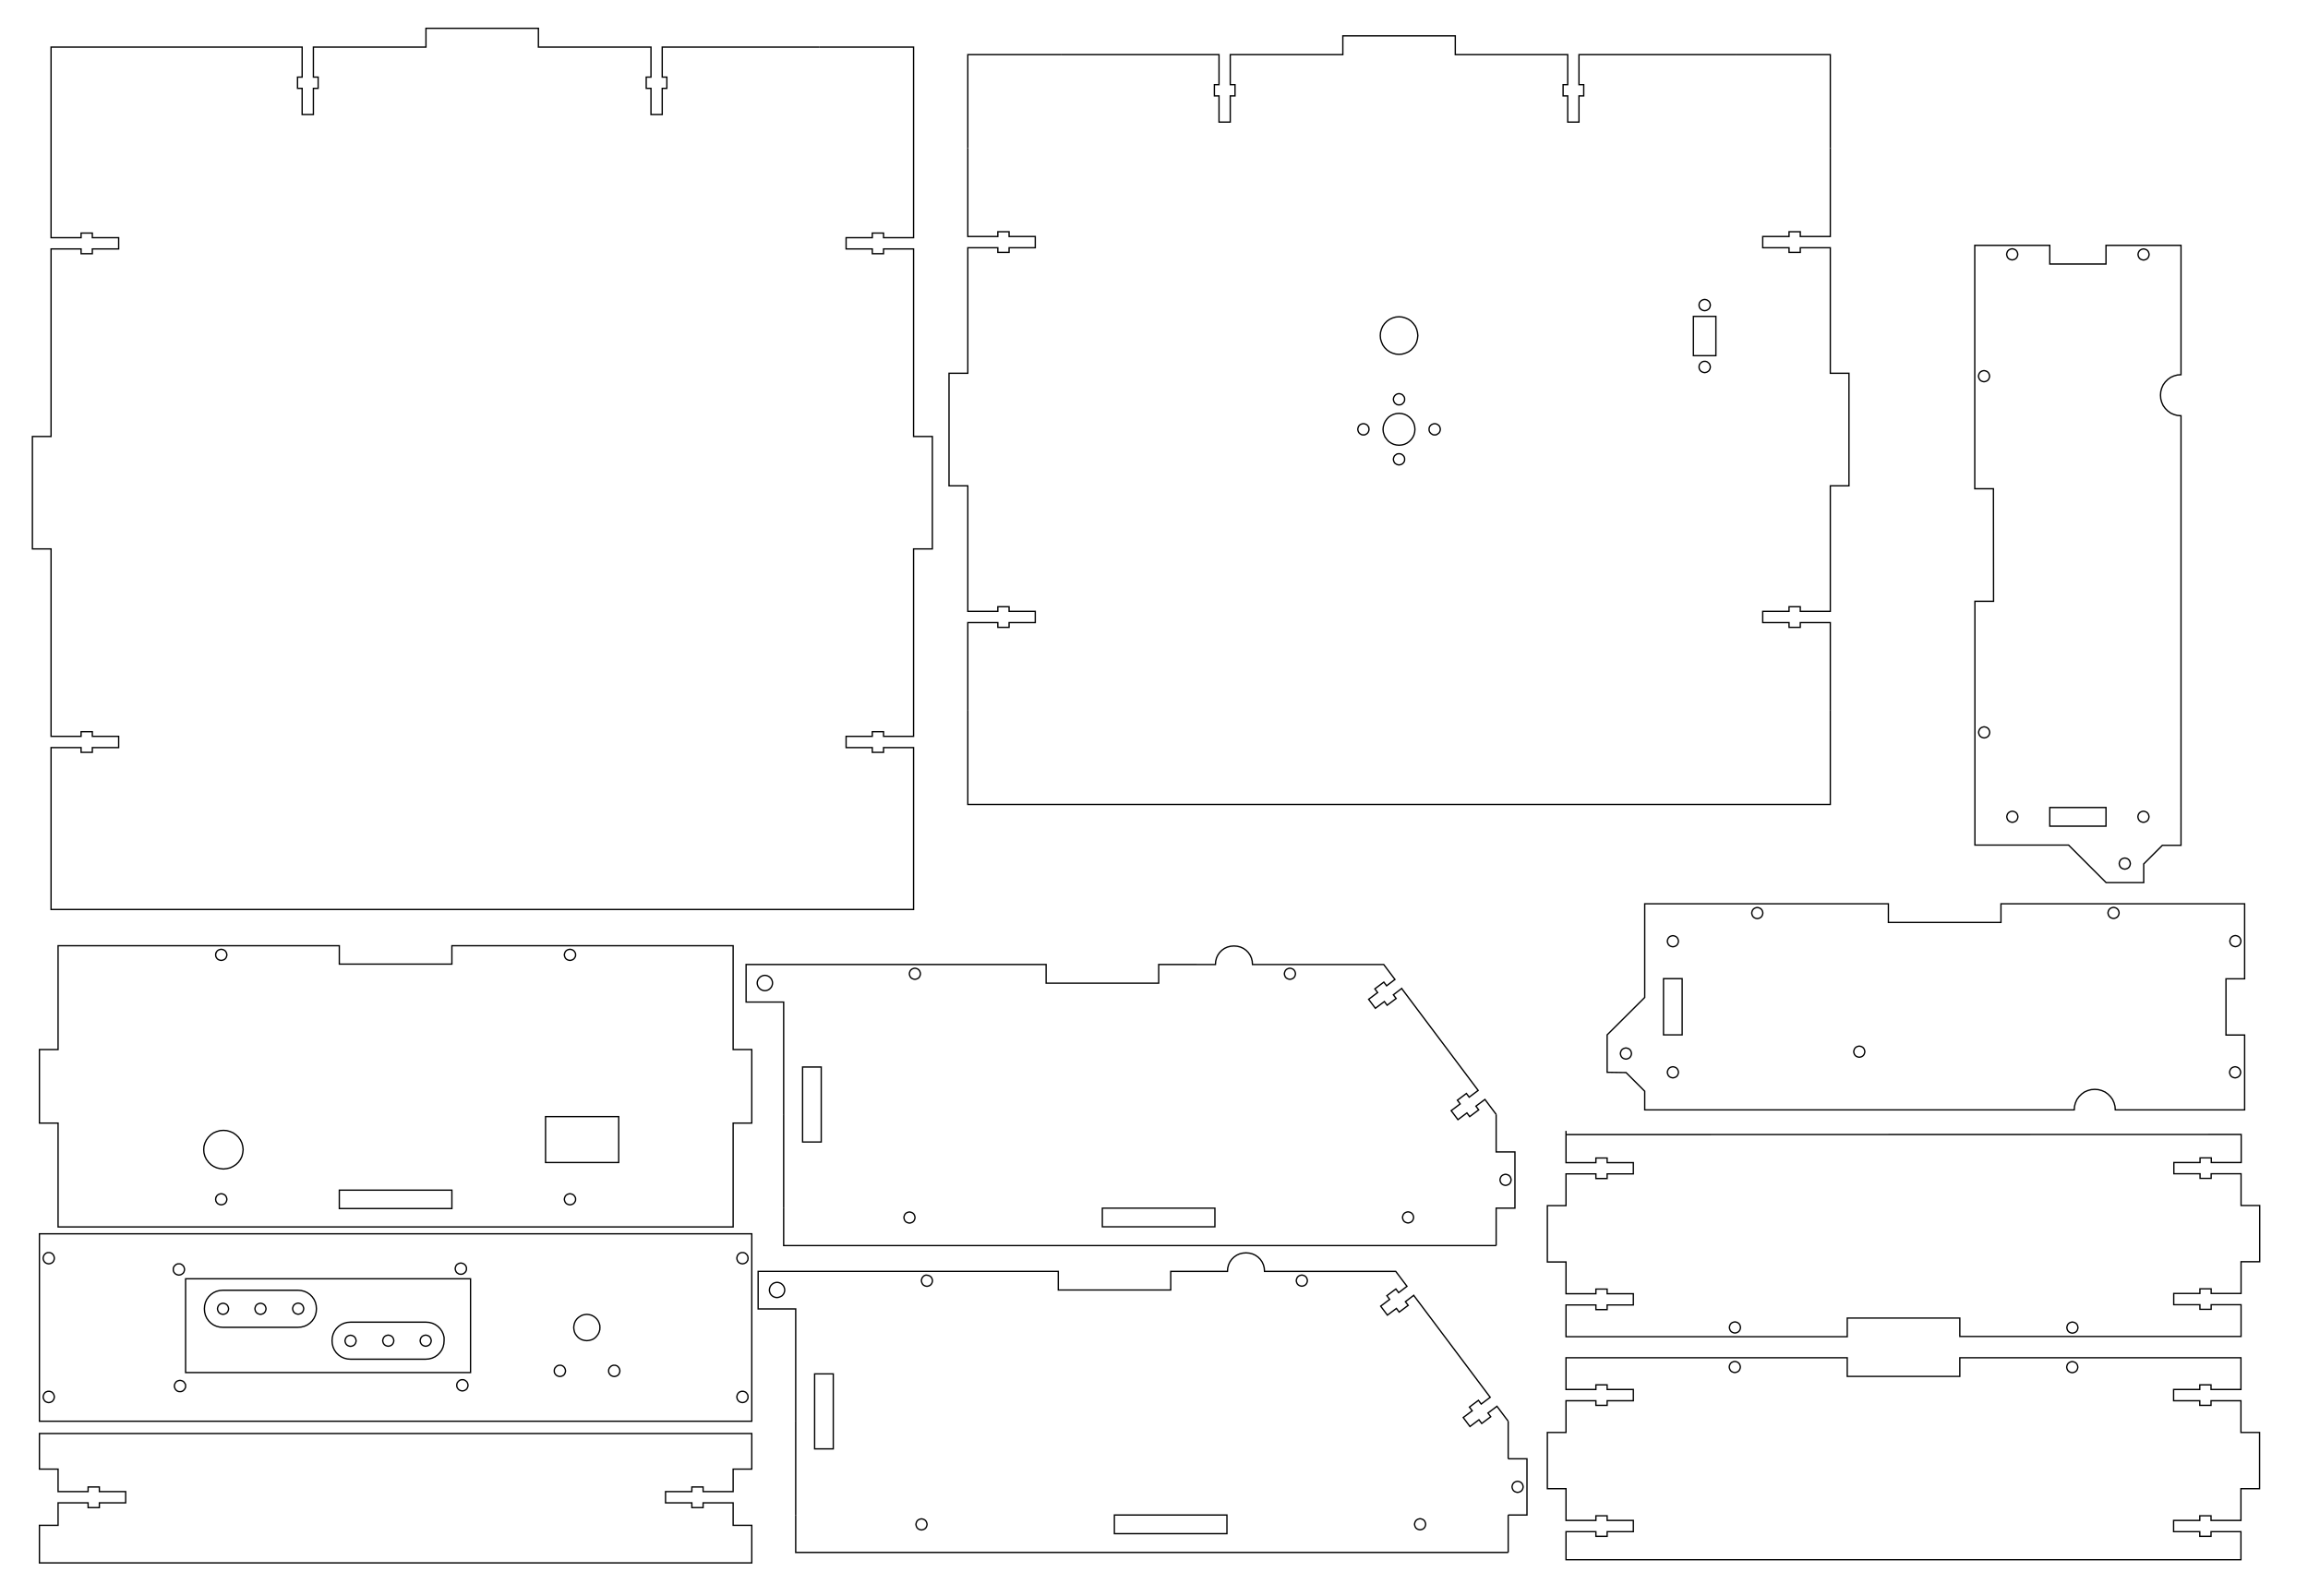 <?xml version="1.0" encoding="utf-8"?>
<!-- Generator: Adobe Illustrator 22.0.1, SVG Export Plug-In . SVG Version: 6.00 Build 0)  -->
<svg version="1.1" xmlns="http://www.w3.org/2000/svg" xmlns:xlink="http://www.w3.org/1999/xlink" x="0px" y="0px"
	 viewBox="0 0 1744.7 1206.3" style="enable-background:new 0 0 1744.7 1206.3;" xml:space="preserve">
<style type="text/css">
	.st0{fill:none;stroke:#000000;}
</style>
<g id="smaller_parts">
	<polyline class="st0" points="1383.6,537.3 1383.6,470.9 1383.6,470.7 1383.5,470.7 1360.9,470.7 1360.9,470.7 1360.9,474.3 
		1360.9,474.3 1352.4,474.3 1352.4,474.3 1352.4,470.7 1352.3,470.7 1332.5,470.7 1332.5,470.7 1332.5,462.2 1332.6,462.2 
		1352.4,462.2 1352.4,462.2 1352.4,458.7 1352.4,458.7 1360.9,458.7 1360.9,458.7 1360.9,462.2 1360.9,462.2 1383.6,462.2 
		1383.6,367.5 1383.6,367.3 1397.7,367.3 1397.7,367.3 1397.7,282.4 1397.7,282.2 1383.6,282.2 1383.6,282.2 1383.6,187.5 
		1383.6,187.3 1383.5,187.3 1360.9,187.3 1360.9,187.3 1360.9,190.8 1360.9,190.8 1352.4,190.8 1352.4,190.8 1352.4,187.3 
		1352.3,187.3 1332.5,187.3 1332.5,187.2 1332.5,178.8 1332.6,178.8 1352.4,178.8 1352.4,178.7 1352.4,175.2 1352.4,175.2 
		1360.9,175.2 1360.9,175.2 1360.9,178.8 1360.9,178.8 1383.6,178.8 1383.6,112.3 1383.6,112.1 	"/>
	<g>
		<polygon class="st0" points="131.2,958.3 131.2,958.3 131.5,957.6 131.5,957.6 132,957 132,957 132.5,956.5 132.5,956.5 
			133.1,956 133.1,956 133.8,955.7 133.8,955.7 134.5,955.5 134.5,955.5 135.2,955.5 135.2,955.5 136,955.5 136,955.5 136.7,955.7 
			136.7,955.7 137.3,956 137.3,956 137.9,956.5 137.9,956.5 138.5,957 138.5,957 138.9,957.6 138.9,957.6 139.2,958.3 139.2,958.3 
			139.4,959 139.4,959 139.5,959.7 139.5,959.7 139.4,960.5 139.4,960.5 139.2,961.2 139.2,961.2 138.9,961.9 138.9,961.9 
			138.5,962.5 138.5,962.5 137.9,963 137.9,963 137.3,963.4 137.3,963.4 136.7,963.7 136.7,963.7 136,963.9 135.9,963.9 135.2,964 
			135.2,964 134.5,963.9 134.5,963.9 133.8,963.7 133.8,963.7 133.1,963.4 133.1,963.4 132.5,963 132.5,963 132,962.5 132,962.5 
			131.5,961.9 131.5,961.9 131.2,961.2 131.2,961.2 131,960.5 131,960.5 131,959.7 131,959.7 131,959 131,959 		"/>
		<polygon class="st0" points="559.1,954.9 559.8,955.2 559.8,955.2 560.5,955.4 560.5,955.4 561.3,955.5 561.3,955.5 562,955.4 
			562,955.4 562.7,955.2 562.7,955.2 563.4,954.9 563.4,954.9 564,954.5 564,954.5 564.5,954 564.5,954 564.9,953.4 564.9,953.4 
			565.3,952.7 565.3,952.7 565.4,952 565.4,952 565.5,951.2 565.5,951.2 565.4,950.5 565.4,950.5 565.3,949.8 565.3,949.8 
			564.9,949.1 564.9,949.1 564.5,948.5 564.5,948.5 564,948 564,948 563.4,947.5 563.4,947.5 562.7,947.2 562.7,947.2 562,947 
			562,947 561.3,947 561.3,947 560.5,947 560.5,947 559.8,947.2 559.8,947.2 559.1,947.5 559.1,947.5 558.5,948 558.5,948 
			558,948.5 558,948.5 557.6,949.1 557.6,949.1 557.3,949.8 557.3,949.8 557.1,950.5 557.1,950.5 557,951.2 557,951.2 557.1,952 
			557.1,952 557.3,952.7 557.3,952.7 557.6,953.3 557.6,953.4 558,954 558,954 558.5,954.5 558.5,954.5 559.1,954.9 		"/>
		<polygon class="st0" points="352.1,961.3 352.1,961.3 352.4,960.6 352.4,960.6 352.6,959.9 352.6,959.9 352.6,959.2 352.6,959.2 
			352.6,958.4 352.6,958.4 352.4,957.7 352.4,957.7 352.1,957 352.1,957 351.6,956.4 351.6,956.4 351.1,955.9 351.1,955.9 
			350.5,955.5 350.5,955.5 349.8,955.2 349.8,955.2 349.1,955 349.1,955 348.4,954.9 348.4,954.9 347.6,955 347.6,955 346.9,955.2 
			346.9,955.2 346.3,955.5 346.3,955.5 345.6,955.9 345.6,955.9 345.1,956.4 345.1,956.4 344.7,957 344.7,957 344.4,957.7 
			344.4,957.7 344.2,958.4 344.2,958.4 344.1,959.2 344.1,959.2 344.2,959.9 344.2,959.9 344.4,960.6 344.4,960.6 344.7,961.3 
			344.7,961.3 345.1,961.9 345.1,961.9 345.6,962.4 345.6,962.4 346.3,962.8 346.3,962.8 346.9,963.2 346.9,963.2 347.6,963.3 
			347.6,963.3 348.4,963.4 348.4,963.4 349.1,963.3 349.1,963.3 349.8,963.2 349.8,963.2 350.5,962.8 350.5,962.8 351.1,962.4 
			351.1,962.4 351.6,961.9 351.6,961.9 		"/>
		<polygon class="st0" points="36.1,947 36.9,947 36.9,947 37.6,947 37.6,947 38.3,947.2 38.3,947.2 39,947.5 39,947.5 39.6,948 
			39.6,948 40.1,948.5 40.1,948.5 40.5,949.1 40.5,949.1 40.8,949.8 40.8,949.8 41,950.5 41,950.5 41.1,951.2 41.1,951.2 41,952 
			41,952 40.8,952.7 40.8,952.7 40.5,953.4 40.5,953.4 40.1,954 40.1,954 39.6,954.5 39.6,954.5 39,954.9 39,954.9 38.3,955.2 
			38.3,955.2 37.6,955.4 37.6,955.4 36.9,955.5 36.8,955.5 36.1,955.4 36.1,955.4 35.4,955.2 35.4,955.2 34.7,954.9 34.7,954.9 
			34.1,954.5 34.1,954.5 33.6,954 33.6,954 33.2,953.4 33.2,953.3 32.9,952.7 32.9,952.7 32.7,952 32.7,952 32.6,951.2 32.6,951.2 
			32.7,950.5 32.7,950.5 32.9,949.8 32.9,949.8 33.2,949.1 33.2,949.1 33.6,948.5 33.6,948.5 34.1,948 34.1,948 34.7,947.5 
			34.7,947.5 35.4,947.2 35.4,947.2 36.1,947 		"/>
		<polygon class="st0" points="345.3,1047.3 345.3,1047.3 345.3,1046.6 345.3,1046.6 345.5,1045.9 345.5,1045.9 345.8,1045.2 
			345.8,1045.2 346.3,1044.6 346.3,1044.6 346.8,1044.1 346.8,1044.1 347.4,1043.6 347.4,1043.6 348.1,1043.3 348.1,1043.3 
			348.8,1043.1 348.8,1043.1 349.5,1043.1 349.5,1043.1 350.2,1043.1 350.3,1043.1 351,1043.3 351,1043.3 351.6,1043.6 
			351.6,1043.6 352.2,1044.1 352.2,1044.1 352.8,1044.6 352.8,1044.6 353.2,1045.2 353.2,1045.2 353.5,1045.9 353.5,1045.9 
			353.7,1046.6 353.7,1046.6 353.8,1047.3 353.8,1047.3 353.7,1048.1 353.7,1048.1 353.5,1048.8 353.5,1048.8 353.2,1049.4 
			353.2,1049.4 352.8,1050.1 352.8,1050.1 352.2,1050.6 352.2,1050.6 351.6,1051 351.6,1051 351,1051.3 351,1051.3 350.2,1051.5 
			350.2,1051.5 349.5,1051.6 349.5,1051.6 348.8,1051.5 348.8,1051.5 348.1,1051.3 348.1,1051.3 347.4,1051 347.4,1051 
			346.8,1050.6 346.8,1050.6 346.3,1050.1 346.3,1050.1 345.8,1049.4 345.8,1049.4 345.5,1048.8 345.5,1048.8 345.3,1048.1 
			345.3,1048.1 		"/>
		<polygon class="st0" points="448.6,1012.3 450,1011.3 450,1011.3 451.2,1010 451.2,1010 452.2,1008.6 452.2,1008.6 452.9,1007.1 
			452.9,1007.1 453.4,1005.4 453.4,1005.4 453.5,1003.7 453.5,1003.7 453.4,1001.9 453.4,1001.9 452.9,1000.3 452.9,1000.3 
			452.2,998.7 452.2,998.7 451.2,997.3 451.2,997.3 450,996.1 450,996.1 448.6,995.1 448.6,995.1 447,994.3 447,994.3 445.3,993.9 
			445.3,993.9 443.6,993.7 443.6,993.7 441.9,993.9 441.9,993.9 440.2,994.3 440.2,994.3 438.7,995.1 438.7,995.1 437.2,996.1 
			437.2,996.1 436,997.3 436,997.3 435,998.7 435,998.7 434.3,1000.3 434.3,1000.3 433.9,1001.9 433.9,1001.9 433.7,1003.7 
			433.7,1003.7 433.9,1005.4 433.9,1005.4 434.3,1007.1 434.3,1007.1 435,1008.6 435,1008.6 436,1010 436,1010 437.2,1011.3 
			437.2,1011.3 438.7,1012.3 438.7,1012.3 440.2,1013 440.2,1013 441.9,1013.4 441.9,1013.4 443.6,1013.6 443.6,1013.6 
			445.3,1013.4 445.3,1013.4 447,1013 447,1013 448.6,1012.3 		"/>
		<polygon class="st0" points="37.6,1060.3 38.3,1060.1 38.3,1060.1 39,1059.8 39,1059.8 39.6,1059.4 39.6,1059.4 40.1,1058.8 
			40.1,1058.8 40.5,1058.2 40.5,1058.2 40.8,1057.6 40.8,1057.6 41,1056.8 41,1056.8 41.1,1056.1 41.1,1056.1 41,1055.4 41,1055.4 
			40.8,1054.7 40.8,1054.7 40.5,1054 40.5,1054 40.1,1053.4 40.1,1053.4 39.6,1052.9 39.6,1052.8 39,1052.4 39,1052.4 38.3,1052.1 
			38.3,1052.1 37.6,1051.9 37.6,1051.9 36.9,1051.9 36.9,1051.9 36.1,1051.9 36.1,1051.9 35.4,1052.1 35.4,1052.1 34.7,1052.4 
			34.7,1052.4 34.1,1052.8 34.1,1052.8 33.6,1053.4 33.6,1053.4 33.2,1054 33.2,1054 32.9,1054.7 32.9,1054.7 32.7,1055.4 
			32.7,1055.4 32.6,1056.1 32.6,1056.1 32.7,1056.8 32.7,1056.8 32.9,1057.6 32.9,1057.6 33.2,1058.2 33.2,1058.2 33.6,1058.8 
			33.6,1058.8 34.1,1059.4 34.1,1059.4 34.7,1059.8 34.7,1059.8 35.4,1060.1 35.4,1060.1 36.1,1060.3 36.1,1060.3 36.8,1060.4 
			36.9,1060.4 37.6,1060.3 		"/>
		<polygon class="st0" points="136.8,1052.1 137.5,1051.9 137.5,1051.9 138.2,1051.6 138.2,1051.6 138.8,1051.1 138.8,1051.1 
			139.3,1050.6 139.3,1050.6 139.7,1050 139.7,1050 140.1,1049.3 140.1,1049.3 140.3,1048.6 140.3,1048.6 140.3,1047.9 
			140.3,1047.9 140.3,1047.1 140.3,1047.1 140.1,1046.4 140.1,1046.4 139.7,1045.8 139.7,1045.8 139.3,1045.2 139.3,1045.2 
			138.8,1044.6 138.8,1044.6 138.2,1044.2 138.2,1044.2 137.5,1043.9 137.5,1043.9 136.8,1043.7 136.8,1043.7 136.1,1043.6 
			136.1,1043.6 135.3,1043.7 135.3,1043.7 134.6,1043.9 134.6,1043.9 133.9,1044.2 133.9,1044.2 133.3,1044.6 133.3,1044.6 
			132.8,1045.2 132.8,1045.2 132.4,1045.8 132.4,1045.8 132.1,1046.4 132.1,1046.4 131.9,1047.1 131.9,1047.1 131.8,1047.9 
			131.8,1047.9 131.9,1048.6 131.9,1048.6 132.1,1049.3 132.1,1049.3 132.4,1050 132.4,1050 132.8,1050.6 132.8,1050.6 
			133.3,1051.1 133.3,1051.1 133.9,1051.6 133.9,1051.6 134.6,1051.9 134.6,1051.9 135.3,1052.1 135.3,1052.1 136.1,1052.1 
			136.1,1052.1 136.8,1052.1 		"/>
		<polygon class="st0" points="562,1060.3 562.7,1060.1 562.7,1060.1 563.4,1059.8 563.4,1059.8 564,1059.4 564,1059.4 
			564.5,1058.8 564.5,1058.8 564.9,1058.2 564.9,1058.2 565.3,1057.6 565.3,1057.6 565.4,1056.8 565.4,1056.8 565.5,1056.1 
			565.5,1056.1 565.4,1055.4 565.4,1055.4 565.3,1054.7 565.3,1054.7 564.9,1054 564.9,1054 564.5,1053.4 564.5,1053.4 564,1052.9 
			564,1052.8 563.4,1052.4 563.4,1052.4 562.7,1052.1 562.7,1052.1 562,1051.9 562,1051.9 561.3,1051.9 561.3,1051.9 560.5,1051.9 
			560.5,1051.9 559.8,1052.1 559.8,1052.1 559.1,1052.4 559.1,1052.4 558.5,1052.8 558.5,1052.8 558,1053.4 558,1053.4 557.6,1054 
			557.6,1054 557.3,1054.7 557.3,1054.7 557.1,1055.4 557.1,1055.4 557,1056.1 557,1056.1 557.1,1056.8 557.1,1056.8 557.3,1057.6 
			557.3,1057.6 557.6,1058.2 557.6,1058.2 558,1058.8 558,1058.8 558.5,1059.4 558.5,1059.4 559.1,1059.8 559.1,1059.8 
			559.8,1060.1 559.8,1060.1 560.5,1060.3 560.5,1060.3 561.3,1060.4 561.3,1060.4 562,1060.3 		"/>
		<polygon class="st0" points="29.8,932.8 29.8,1074.2 29.8,1074.5 567.3,1074.5 568.3,1074.5 568.3,933.1 568.3,932.8 30.8,932.8 
					"/>
		<polygon class="st0" points="355.3,966.8 140.3,966.8 140.3,967 140.3,1037.7 140.7,1037.7 355.7,1037.7 355.7,1037.5 
			355.7,966.8 		"/>
		<polygon class="st0" points="426.9,1038.6 426.9,1038.5 427.2,1037.9 427.2,1037.9 427.4,1037.2 427.4,1037.2 427.5,1036.4 
			427.5,1036.4 427.4,1035.7 427.4,1035.7 427.2,1035 427.2,1035 426.9,1034.3 426.9,1034.3 426.5,1033.7 426.5,1033.7 426,1033.2 
			426,1033.2 425.4,1032.7 425.4,1032.7 424.7,1032.4 424.7,1032.4 424,1032.2 424,1032.2 423.2,1032.2 423.2,1032.2 422.5,1032.2 
			422.5,1032.2 421.8,1032.4 421.8,1032.4 421.1,1032.7 421.1,1032.7 420.5,1033.2 420.5,1033.2 420,1033.7 420,1033.7 
			419.5,1034.3 419.5,1034.3 419.2,1035 419.2,1035 419,1035.7 419,1035.7 419,1036.4 419,1036.4 419,1037.2 419,1037.2 
			419.2,1037.9 419.2,1037.9 419.5,1038.5 419.5,1038.5 420,1039.2 420,1039.2 420.5,1039.7 420.5,1039.7 421.1,1040.1 
			421.1,1040.1 421.8,1040.4 421.8,1040.4 422.5,1040.6 422.5,1040.6 423.2,1040.7 423.2,1040.7 424,1040.6 424,1040.6 
			424.7,1040.4 424.7,1040.4 425.4,1040.1 425.4,1040.1 426,1039.7 426,1039.7 426.5,1039.2 426.5,1039.2 		"/>
		<polygon class="st0" points="468,1038.6 468,1038.5 468.3,1037.9 468.3,1037.9 468.5,1037.2 468.5,1037.2 468.6,1036.4 
			468.6,1036.4 468.5,1035.7 468.5,1035.7 468.3,1035 468.3,1035 468,1034.3 468,1034.3 467.6,1033.7 467.6,1033.7 467.1,1033.2 
			467.1,1033.2 466.5,1032.7 466.5,1032.7 465.8,1032.4 465.8,1032.4 465.1,1032.2 465.1,1032.2 464.3,1032.2 464.3,1032.2 
			463.6,1032.2 463.6,1032.2 462.9,1032.4 462.9,1032.4 462.2,1032.7 462.2,1032.7 461.6,1033.2 461.6,1033.2 461.1,1033.7 
			461.1,1033.7 460.6,1034.3 460.6,1034.3 460.3,1035 460.3,1035 460.1,1035.7 460.1,1035.7 460.1,1036.4 460.1,1036.4 
			460.1,1037.2 460.1,1037.2 460.3,1037.9 460.3,1037.9 460.6,1038.5 460.6,1038.5 461.1,1039.2 461.1,1039.2 461.6,1039.7 
			461.6,1039.7 462.2,1040.1 462.2,1040.1 462.9,1040.4 462.9,1040.4 463.6,1040.6 463.6,1040.6 464.3,1040.7 464.3,1040.7 
			465.1,1040.6 465.1,1040.6 465.8,1040.4 465.8,1040.4 466.5,1040.1 466.5,1040.1 467.1,1039.7 467.1,1039.7 467.6,1039.2 
			467.6,1039.2 		"/>
	</g>
	<path class="st0" d="M154.7,992l0.6,2.4l0,0l1,2.2l0,0l1.4,2l0,0l1.7,1.7l0,0l2,1.4l0,0l2.2,1l0,0l2.4,0.6h0l2.5,0.2h56.6h0.1h0
		l2.5-0.2h0l2.4-0.6h0l2.2-1l0,0l2-1.4l0,0l1.7-1.7l0,0l1.4-2l0,0l1-2.2l0,0l0.6-2.4v0l0.2-2.5v0l-0.2-2.5l0,0l-0.6-2.4l0,0l-1-2.2
		l0,0l-1.4-2l0,0l-1.7-1.7l0,0l-2-1.4l0,0l-2.2-1l0,0l-2.4-0.6h0l-2.5-0.2h-56.6h-0.1h0l-2.5,0.2h0l-2.4,0.6h0l-2.2,1l0,0l-2,1.4
		l0,0l-1.7,1.7l0,0l-1.4,2l0,0l-1,2.2l0,0l-0.6,2.4l0,0l-0.2,2.5v0L154.7,992L154.7,992z M226.8,985.5l-0.7-0.2h0l-0.7-0.1h0
		l-0.7,0.1h0l-0.7,0.2h0l-0.7,0.3h0l-0.6,0.4h0l-0.5,0.5l0,0l-0.4,0.6h0l-0.3,0.7l0,0l-0.2,0.7v0l-0.1,0.7v0l0.1,0.7l0,0l0.2,0.7
		l0,0l0.3,0.7l0,0l0.4,0.6l0,0l0.5,0.5h0l0.6,0.4h0l0.7,0.3l0,0l0.7,0.2h0l0.7,0.1h0l0.7-0.1h0l0.7-0.2h0l0.7-0.3h0l0.6-0.4h0
		l0.5-0.5l0,0l0.4-0.6l0,0l0.3-0.7v0l0.2-0.7l0,0l0.1-0.7v0l-0.1-0.7l0,0l-0.2-0.7h0l-0.3-0.7h0l-0.4-0.6h0l-0.5-0.5h0l-0.6-0.4h0
		L226.8,985.5L226.8,985.5z M193.3,987.4L193.3,987.4l0.4-0.6l0,0l0.5-0.5h0l0.6-0.4h0l0.7-0.3h0l0.7-0.2h0l0.7-0.1h0l0.7,0.1h0
		l0.7,0.2l0,0l0.7,0.3h0l0.6,0.4h0l0.5,0.5h0l0.4,0.6l0,0l0.3,0.7l0,0l0.2,0.7l0,0l0.1,0.7v0l-0.1,0.7v0l-0.2,0.7l0,0l-0.3,0.7h0
		l-0.4,0.6l0,0l-0.5,0.5h0l-0.6,0.4h0l-0.7,0.3h0l-0.7,0.2h0l-0.7,0.1h0l-0.7-0.1h0l-0.7-0.2l0,0l-0.7-0.3h0l-0.6-0.4h0l-0.5-0.5h0
		l-0.4-0.6l0,0l-0.3-0.7h0l-0.2-0.7l0,0l-0.1-0.7v0l0.1-0.7l0,0l0.2-0.7v0L193.3,987.4z M165,987.4l0.4-0.6l0,0l0.5-0.5h0l0.6-0.4h0
		l0.7-0.3h0l0.7-0.2h0l0.7-0.1h0l0.7,0.1h0l0.7,0.2l0,0l0.7,0.3h0l0.6,0.4h0l0.5,0.5h0l0.4,0.6h0l0.3,0.7l0,0l0.2,0.7l0.1,0.7v0v0
		l-0.1,0.7v0l-0.2,0.7l0,0l-0.3,0.7h0l-0.4,0.6l0,0l-0.5,0.5h0l-0.6,0.4h0l-0.7,0.3h0l-0.7,0.2h0l-0.7,0.1h0l-0.7-0.1h0l-0.7-0.2
		l0,0l-0.7-0.3h0l-0.6-0.4h0l-0.5-0.5h0l-0.4-0.6h0l-0.3-0.7h0l-0.2-0.7l0,0l-0.1-0.7v0l0.1-0.7l0,0l0.2-0.7l0,0L165,987.4
		L165,987.4z"/>
	<path class="st0" d="M335.7,1011.1l-0.6-2.4l0,0l-1-2.2l0,0l-1.4-2l0,0l-1.7-1.7l0,0l-2-1.4l0,0l-2.2-1l0,0l-2.4-0.6h0l-2.5-0.2
		h-56.6H265h0l-2.5,0.2h0l-2.4,0.6h0l-2.2,1l0,0l-2,1.4l0,0l-1.7,1.7l0,0l-1.4,2l0,0l-1,2.2l0,0l-0.6,2.4v0l-0.2,2.5v0l0.2,2.5l0,0
		l0.6,2.4l0,0l1,2.2l0,0l1.4,2l0,0l1.7,1.7l0,0l2,1.4l0,0l2.2,1l0,0l2.4,0.6h0l2.5,0.2h56.6h0.1h0l2.5-0.2h0l2.4-0.6h0l2.2-1l0,0
		l2-1.4l0,0l1.7-1.7l0,0l1.4-2l0,0l1-2.2l0,0l0.6-2.4l0,0l0.2-2.5v0L335.7,1011.1L335.7,1011.1z M263.6,1017.6l0.7,0.2h0l0.7,0.1h0
		l0.7-0.1h0l0.7-0.2h0l0.7-0.3h0l0.6-0.4h0l0.5-0.5l0,0l0.4-0.6h0l0.3-0.7l0,0l0.2-0.7v0l0.1-0.7v0l-0.1-0.7l0,0l-0.2-0.7l0,0
		l-0.3-0.7l0,0l-0.4-0.6l0,0l-0.5-0.5h0l-0.6-0.4h0l-0.7-0.3l0,0l-0.7-0.2h0l-0.7-0.1h0l-0.7,0.1h0l-0.7,0.2h0l-0.7,0.3h0l-0.6,0.4
		h0l-0.5,0.5l0,0l-0.4,0.6l0,0l-0.3,0.7v0l-0.2,0.7l0,0l-0.1,0.7v0l0.1,0.7l0,0l0.2,0.7h0l0.3,0.7h0l0.4,0.6h0l0.5,0.5h0l0.6,0.4h0
		L263.6,1017.6L263.6,1017.6z M297.1,1015.7L297.1,1015.7l-0.4,0.6l0,0l-0.5,0.5h0l-0.6,0.4h0l-0.7,0.3h0l-0.7,0.2h0l-0.7,0.1h0
		l-0.7-0.1h0l-0.7-0.2l0,0l-0.7-0.3h0l-0.6-0.4h0l-0.5-0.5h0l-0.4-0.6l0,0l-0.3-0.7l0,0l-0.2-0.7l0,0l-0.1-0.7v0l0.1-0.7v0l0.2-0.7
		l0,0l0.3-0.7h0l0.4-0.6l0,0l0.5-0.5h0l0.6-0.4h0l0.7-0.3h0l0.7-0.2h0l0.7-0.1h0l0.7,0.1h0l0.7,0.2l0,0l0.7,0.3h0l0.6,0.4h0l0.5,0.5
		h0l0.4,0.6l0,0l0.3,0.7h0l0.2,0.7l0,0l0.1,0.7v0l-0.1,0.7l0,0l-0.2,0.7v0L297.1,1015.7z M325.4,1015.7l-0.4,0.6l0,0l-0.5,0.5h0
		l-0.6,0.4h0l-0.7,0.3h0l-0.7,0.2h0l-0.7,0.1h0l-0.7-0.1h0l-0.7-0.2l0,0l-0.7-0.3h0l-0.6-0.4h0l-0.5-0.5h0l-0.4-0.6h0l-0.3-0.7l0,0
		l-0.2-0.7l-0.1-0.7v0v0l0.1-0.7v0l0.2-0.7l0,0l0.3-0.7h0l0.4-0.6l0,0l0.5-0.5h0l0.6-0.4h0l0.7-0.3h0l0.7-0.2h0l0.7-0.1h0l0.7,0.1h0
		l0.7,0.2l0,0l0.7,0.3h0l0.6,0.4h0l0.5,0.5h0l0.4,0.6h0l0.3,0.7h0l0.2,0.7l0,0l0.1,0.7v0l-0.1,0.7l0,0l-0.2,0.7l0,0L325.4,1015.7
		L325.4,1015.7z"/>
	<polygon class="st0" points="165.1,903.1 165.1,903.1 164.5,903.5 164.5,903.5 164,904 164,904 163.6,904.6 163.6,904.6 
		163.3,905.3 163.2,905.3 163.1,906 163.1,906 163,906.7 163,906.7 163.1,907.4 163.1,907.4 163.2,908.1 163.2,908.1 163.6,908.8 
		163.6,908.8 164,909.4 164,909.4 164.5,909.9 164.5,909.9 165.1,910.3 165.1,910.3 165.8,910.6 165.8,910.6 166.5,910.8 
		166.5,910.8 167.2,910.9 167.2,910.9 168,910.8 168,910.8 168.7,910.6 168.7,910.6 169.4,910.3 169.4,910.3 170,909.9 170,909.9 
		170.5,909.4 170.5,909.4 170.9,908.8 170.9,908.8 171.2,908.1 171.2,908.1 171.4,907.4 171.4,907.4 171.5,906.7 171.5,906.7 
		171.4,906 171.4,906 171.2,905.3 171.2,905.3 170.9,904.6 170.9,904.6 170.5,904 170.5,904 170,903.5 170,903.5 169.4,903.1 
		169.4,903.1 168.7,902.8 168.7,902.8 168,902.6 168,902.6 167.2,902.5 167.2,902.5 166.5,902.6 166.5,902.6 165.8,902.8 
		165.8,902.8 	"/>
	<polygon class="st0" points="426.7,907.4 426.9,908.1 426.9,908.1 427.2,908.8 427.2,908.8 427.6,909.4 427.6,909.4 428.1,909.9 
		428.1,909.9 428.7,910.3 428.7,910.3 429.4,910.6 429.4,910.6 430.1,910.8 430.1,910.8 430.9,910.9 430.9,910.9 431.6,910.8 
		431.6,910.8 432.3,910.6 432.3,910.6 433,910.3 433,910.3 433.6,909.9 433.6,909.9 434.1,909.4 434.1,909.4 434.5,908.8 
		434.5,908.8 434.9,908.1 434.9,908.1 435.1,907.4 435.1,907.4 435.1,906.7 435.1,906.7 435.1,906 435.1,906 434.9,905.3 
		434.9,905.3 434.5,904.6 434.5,904.6 434.1,904 434.1,904 433.6,903.5 433.6,903.5 433,903.1 433,903.1 432.3,902.8 432.3,902.8 
		431.6,902.6 431.6,902.6 430.9,902.5 430.9,902.5 430.1,902.6 430.1,902.6 429.4,902.8 429.4,902.8 428.7,903.1 428.7,903.1 
		428.1,903.5 428.1,903.5 427.6,904 427.6,904 427.2,904.6 427.2,904.6 426.9,905.3 426.9,905.3 426.7,906 426.7,906 426.6,906.7 
		426.6,906.7 426.7,907.4 	"/>
	<polygon class="st0" points="159.3,858 157.5,859.8 157.5,859.8 156,861.9 156,861.9 154.9,864.2 154.9,864.2 154.2,866.6 
		154.2,866.6 154,869.2 154,869.2 154.2,871.7 154.2,871.7 154.9,874.2 154.9,874.2 156,876.5 156,876.5 157.5,878.5 157.5,878.6 
		159.3,880.3 159.3,880.4 161.4,881.8 161.4,881.8 163.8,882.9 163.8,882.9 166.3,883.5 166.3,883.5 168.9,883.8 168.9,883.8 
		171.5,883.5 171.5,883.5 174,882.9 174,882.9 176.3,881.8 176.3,881.8 178.4,880.4 178.4,880.4 180.3,878.6 180.3,878.6 
		181.8,876.5 181.8,876.5 182.9,874.2 182.9,874.2 183.5,871.7 183.5,871.7 183.8,869.2 183.8,869.2 183.5,866.6 183.5,866.6 
		182.9,864.2 182.9,864.2 181.8,861.9 181.8,861.9 180.3,859.8 180.3,859.8 178.4,858 178.4,858 176.3,856.5 176.3,856.5 174,855.5 
		174,855.5 171.5,854.8 171.5,854.8 168.9,854.6 168.9,854.6 166.3,854.8 166.3,854.8 163.8,855.5 163.8,855.5 161.4,856.5 
		161.4,856.5 159.3,858 	"/>
	<polygon class="st0" points="429.4,725.8 429.4,725.8 428.7,725.5 428.7,725.5 428.1,725.1 428.1,725.1 427.6,724.6 427.6,724.6 
		427.2,724 427.2,724 426.9,723.3 426.9,723.3 426.7,722.6 426.7,722.6 426.6,721.9 426.6,721.9 426.7,721.2 426.7,721.2 
		426.9,720.5 426.9,720.5 427.2,719.8 427.2,719.8 427.6,719.2 427.6,719.2 428.1,718.7 428.1,718.7 428.7,718.3 428.7,718.3 
		429.4,718 429.4,718 430.1,717.8 430.1,717.8 430.9,717.7 430.9,717.7 431.6,717.8 431.6,717.8 432.3,718 432.3,718 433,718.3 
		433,718.3 433.6,718.7 433.6,718.7 434.1,719.2 434.1,719.2 434.5,719.8 434.5,719.8 434.9,720.5 434.9,720.5 435.1,721.2 
		435.1,721.2 435.1,721.9 435.1,721.9 435.1,722.6 435.1,722.6 434.9,723.3 434.9,723.3 434.5,724 434.5,724 434.1,724.6 
		434.1,724.6 433.6,725.1 433.6,725.1 433,725.5 433,725.5 432.3,725.8 432.3,725.8 431.6,726 431.6,726 430.9,726.1 430.9,726.1 
		430.1,726 430.1,726 	"/>
	<polygon class="st0" points="170.9,724 170.5,724.6 170.5,724.6 170,725.1 170,725.1 169.4,725.5 169.4,725.5 168.7,725.8 
		168.7,725.8 168,726 168,726 167.2,726.1 167.2,726.1 166.5,726 166.5,726 165.8,725.8 165.8,725.8 165.1,725.5 165.1,725.5 
		164.5,725.1 164.5,725.1 164,724.6 164,724.6 163.6,724 163.6,724 163.2,723.3 163.2,723.3 163.1,722.6 163.1,722.6 163,721.9 
		163,721.9 163.1,721.2 163.1,721.2 163.2,720.5 163.3,720.5 163.6,719.8 163.6,719.8 164,719.2 164,719.2 164.5,718.7 164.5,718.7 
		165.1,718.3 165.1,718.3 165.8,718 165.8,718 166.5,717.8 166.5,717.8 167.2,717.7 167.2,717.7 168,717.8 168,717.8 168.7,718 
		168.7,718 169.4,718.3 169.4,718.3 170,718.7 170,718.7 170.5,719.2 170.5,719.2 170.9,719.8 170.9,719.8 171.2,720.5 171.2,720.5 
		171.4,721.2 171.4,721.2 171.5,721.9 171.5,721.9 171.4,722.6 171.4,722.6 171.2,723.3 171.2,723.3 170.9,724 	"/>
	<polygon class="st0" points="412.4,844.2 412.4,878.9 412.6,878.9 467.7,878.9 467.7,878.8 467.7,844.2 467.6,844.2 412.4,844.2 	
		"/>
	<polygon class="st0" points="256.7,913.7 341.6,913.7 341.6,913.6 341.6,899.8 341.4,899.8 256.5,899.8 256.5,899.8 256.5,913.7 	
		"/>
	<polyline class="st0" points="554.2,751.8 554.2,715 342,715 341.6,715 341.6,728.8 341.6,728.9 256.7,728.9 256.5,728.9 
		256.5,715 256.5,715 44.4,715 43.9,715 43.9,751.8 43.9,793.4 43.9,793.5 29.8,793.5 29.8,793.5 29.8,848.9 29.8,849.1 43.9,849.1 
		43.9,849.1 43.9,890.7 43.9,890.8 43.9,927.6 553.2,927.6 554.2,927.6 554.2,890.8 554.2,849.1 554.2,849.1 568.3,849.1 
		568.3,849.1 568.3,793.6 568.3,793.5 554.2,793.5 554.2,793.5 554.2,751.8 554.2,751.8 	"/>
	<g>
		<path class="st0" d="M918.4,913.4h-0.2h-84.9v0v14.1h0.2h84.9v0V913.4z M691.1,922.6l-0.4,0.6v0l-0.5,0.5v0l-0.6,0.4v0l-0.7,0.3v0
			l-0.7,0.2v0l-0.7,0.1l0,0l-0.7-0.1l0,0l-0.7-0.2l0,0l-0.7-0.3v0l-0.6-0.4l0,0l-0.5-0.5v0l-0.4-0.6v0l-0.3-0.7v0l-0.2-0.7v0
			l-0.1-0.7v0l0.1-0.7v0l0.2-0.7l0,0l0.3-0.7v0l0.4-0.6v0l0.5-0.5v0l0.6-0.4v0l0.7-0.3v0l0.7-0.2v0l0.7-0.1l0,0l0.7,0.1l0,0l0.7,0.2
			l0,0l0.7,0.3v0l0.6,0.4l0,0l0.5,0.5v0l0.4,0.6v0l0.3,0.7v0l0.2,0.7v0l0.1,0.7v0l-0.1,0.7v0l-0.2,0.7l0,0L691.1,922.6L691.1,922.6z
			 M1062.3,916.8l0.7-0.3l0,0l0.7-0.2l0,0l0.7-0.1l0,0l0.7,0.1l0,0l0.7,0.2l0,0l0.7,0.3l0,0l0.6,0.4l0,0l0.5,0.5l0,0l0.4,0.6l0,0
			l0.3,0.7l0,0l0.2,0.7l0,0l0.1,0.7v0l-0.1,0.7l0,0l-0.2,0.7l0,0l-0.3,0.7l0,0l-0.4,0.6l0,0l-0.5,0.5l0,0l-0.6,0.4l0,0l-0.7,0.3l0,0
			l-0.7,0.2l0,0l-0.7,0.1l0,0l-0.7-0.1l0,0l-0.7-0.2l0,0l-0.7-0.3l0,0l-0.6-0.4l0,0l-0.5-0.5l0,0l-0.4-0.6l0,0l-0.3-0.7l0,0
			l-0.2-0.7l0,0l-0.1-0.7v0l0.1-0.7l0,0l0.2-0.7l0,0l0.3-0.7l0,0l0.4-0.6l0,0l0.5-0.5l0,0L1062.3,916.8L1062.3,916.8z M971.9,733.5
			l-0.4,0.6l0,0l-0.3,0.7l0,0l-0.2,0.7l0,0l-0.1,0.7v0l0.1,0.7l0,0l0.2,0.7l0,0l0.3,0.7l0,0l0.4,0.6l0,0l0.5,0.5l0,0l0.6,0.4l0,0
			l0.7,0.3l0,0l0.7,0.2l0,0l0.7,0.1h0l0.7-0.1l0,0l0.7-0.2l0,0l0.7-0.3l0,0l0.6-0.4l0,0l0.5-0.5l0,0l0.4-0.6l0,0l0.3-0.7l0,0
			l0.2-0.7l0,0l0.1-0.7v0l-0.1-0.7l0,0l-0.2-0.7l0,0l-0.3-0.7l0,0l-0.4-0.6l0,0l-0.5-0.5l0,0l-0.6-0.4l0,0l-0.7-0.3l0,0l-0.7-0.2
			l0,0l-0.7-0.1h0l-0.7,0.1l0,0l-0.7,0.2l0,0l-0.7,0.3l0,0l-0.6,0.4l0,0L971.9,733.5L971.9,733.5z M688.4,738.9L688.4,738.9l0.5,0.5
			l0,0l0.6,0.4v0l0.7,0.3l0,0l0.7,0.2l0,0l0.7,0.1h0l0.7-0.1v0l0.7-0.2v0l0.7-0.3v0l0.6-0.4v0l0.5-0.5v0l0.4-0.6v0l0.3-0.7l0,0
			l0.2-0.7v0l0.1-0.7v0l-0.1-0.7v0l-0.2-0.7v0l-0.3-0.7v0l-0.4-0.6v0l-0.5-0.5l0,0l-0.6-0.4v0l-0.7-0.3l0,0l-0.7-0.2l0,0l-0.7-0.1h0
			l-0.7,0.1v0l-0.7,0.2v0l-0.7,0.3v0l-0.6,0.4v0l-0.5,0.5v0l-0.4,0.6v0l-0.3,0.7l0,0l-0.2,0.7v0l-0.1,0.7v0l0.1,0.7v0l0.2,0.7v0
			l0.3,0.7v0L688.4,738.9z M581.1,748.2l-0.9,0.4l0,0l-1,0.3v0l-1,0.1l0,0l-1-0.1l0,0l-1-0.3l0,0l-0.9-0.4l0,0l-0.8-0.6v0l-0.7-0.7
			v0l-0.6-0.8v0l-0.4-0.9l0,0l-0.3-1v0l-0.1-1v0l0.1-1l0,0l0.3-1v0l0.4-0.9v0l0.6-0.8v0l0.7-0.7l0,0l0.8-0.6l0,0l0.9-0.4l0,0l1-0.3
			v0l1-0.1l0,0l1,0.1l0,0l1,0.3l0,0l0.9,0.4l0,0l0.8,0.6v0l0.7,0.7v0l0.6,0.8v0l0.4,0.9l0,0l0.3,1v0l0.1,1v0l-0.1,1l0,0l-0.3,1v0
			l-0.4,0.9v0l-0.6,0.8v0l-0.7,0.7l0,0L581.1,748.2L581.1,748.2z M1131,842.5l-8.5-11.3l0,0l-6.8,5.1l0,0l0,0l2.1,2.8l0,0l-6.8,5.1
			l0,0l-2.1-2.8l0,0l-6.8,5.1l0,0l-5.1-6.8l0,0l6.8-5.1l0,0l-2.1-2.8l0,0l6.8-5.1l0,0l2.1,2.8l0,0l6.8-5.1l-57.7-76.9l-0.1-0.2l0,0
			l-6.3,4.8l0,0l2.1,2.8l0,0l-6.8,5.1l0,0l-2.1-2.8l0,0l-6.8,5.1l0,0l-5.1-6.8l0,0l6.8-5.1l0,0l-2.1-2.8l0,0l6.8-5.1l0,0l2.1,2.8
			l0,0l6.3-4.8l-8.5-11.3l0,0h-99h-0.2l0,0l-0.2-2.5l0,0l-0.6-2.4l0,0l-1-2.2l0,0l-1.4-2l0,0l-1.7-1.7l0,0l-2-1.4l0,0l-2.2-1l0,0
			l-2.4-0.6l0,0l-2.5-0.2l0,0l-2.5,0.2l0,0l-2.4,0.6l0,0l-2.2,1l0,0l-2,1.4l0,0l-1.7,1.7l0,0l-1.4,2l0,0l-1,2.2l0,0l-0.6,2.4l0,0
			l-0.2,2.5H876h-0.1v14.1v0H791h-0.2v-14.1v0H564.5h-0.5v28.3v0.1h28.3h0.1v85 M592.4,913.4v28.1v0.2h537.5h1.1 M620.8,806.7v56.6
			v0.1h-14.1h0v-56.6v-0.1H620.8L620.8,806.7z M1136,888.4l0.7-0.3l0,0l0.7-0.2l0,0l0.7-0.1l0,0l0.7,0.1l0,0l0.7,0.2l0,0l0.7,0.3
			l0,0l0.6,0.4l0,0l0.5,0.5l0,0l0.4,0.6l0,0l0.3,0.7l0,0l0.2,0.7l0,0l0.1,0.7v0l-0.1,0.7l0,0l-0.2,0.7l0,0l-0.3,0.7l0,0l-0.4,0.6
			l0,0l-0.5,0.5l0,0l-0.6,0.4l0,0l-0.7,0.3l0,0l-0.7,0.2l0,0l-0.7,0.1l0,0l-0.7-0.1l0,0l-0.7-0.2l0,0l-0.7-0.3l0,0l-0.6-0.4l0,0
			l-0.5-0.5l0,0l-0.4-0.6l0,0l-0.3-0.7l0,0l-0.2-0.7l0,0l-0.1-0.7v0l0.1-0.7l0,0l0.2-0.7l0,0l0.3-0.7l0,0l0.4-0.6l0,0l0.5-0.5l0,0
			L1136,888.4L1136,888.4z"/>
		<path class="st0" d="M592.4,842.5v70.9V842.5z"/>
		<polyline class="st0" points="1131,842.5 1131,870.9 1145.2,870.9 1145.2,913.4 1131,913.4 1131,941.7 		"/>
	</g>
	<g>
		<g>
			<path class="st0" d="M927.5,1145.4h-0.2h-84.9v0v14.1h0.2h84.9v0V1145.4z M700.2,1154.6l-0.4,0.6v0l-0.5,0.5v0l-0.6,0.4v0
				l-0.7,0.3v0l-0.7,0.2v0l-0.7,0.1l0,0l-0.7-0.1l0,0l-0.7-0.2l0,0l-0.7-0.3v0l-0.6-0.4l0,0l-0.5-0.5v0l-0.4-0.6v0l-0.3-0.7v0
				l-0.2-0.7v0l-0.1-0.7v0l0.1-0.7v0l0.2-0.7l0,0l0.3-0.7v0l0.4-0.6v0l0.5-0.5v0l0.6-0.4v0l0.7-0.3v0l0.7-0.2v0l0.7-0.1l0,0l0.7,0.1
				l0,0l0.7,0.2l0,0l0.7,0.3v0l0.6,0.4l0,0l0.5,0.5v0l0.4,0.6v0l0.3,0.7v0l0.2,0.7v0l0.1,0.7v0l-0.1,0.7v0l-0.2,0.7l0,0
				L700.2,1154.6L700.2,1154.6z M1071.4,1148.8l0.7-0.3l0,0l0.7-0.2l0,0l0.7-0.1l0,0l0.7,0.1l0,0l0.7,0.2l0,0l0.7,0.3l0,0l0.6,0.4
				l0,0l0.5,0.5l0,0l0.4,0.6l0,0l0.3,0.7l0,0l0.2,0.7l0,0l0.1,0.7v0l-0.1,0.7l0,0l-0.2,0.7l0,0l-0.3,0.7l0,0l-0.4,0.6l0,0l-0.5,0.5
				l0,0l-0.6,0.4l0,0l-0.7,0.3l0,0l-0.7,0.2l0,0l-0.7,0.1l0,0l-0.7-0.1l0,0l-0.7-0.2l0,0l-0.7-0.3l0,0l-0.6-0.4l0,0l-0.5-0.5l0,0
				l-0.4-0.6l0,0l-0.3-0.7l0,0l-0.2-0.7l0,0l-0.1-0.7v0l0.1-0.7l0,0l0.2-0.7l0,0l0.3-0.7l0,0l0.4-0.6l0,0l0.5-0.5l0,0L1071.4,1148.8
				L1071.4,1148.8z M980.9,965.5l-0.4,0.6l0,0l-0.3,0.7l0,0l-0.2,0.7l0,0l-0.1,0.7v0l0.1,0.7l0,0l0.2,0.7l0,0l0.3,0.7l0,0l0.4,0.6
				l0,0l0.5,0.5l0,0l0.6,0.4l0,0l0.7,0.3l0,0l0.7,0.2l0,0l0.7,0.1h0l0.7-0.1l0,0l0.7-0.2l0,0l0.7-0.3l0,0l0.6-0.4l0,0l0.5-0.5l0,0
				l0.4-0.6l0,0l0.3-0.7l0,0l0.2-0.7l0,0l0.1-0.7v0l-0.1-0.7l0,0l-0.2-0.7l0,0l-0.3-0.7l0,0l-0.4-0.6l0,0l-0.5-0.5l0,0l-0.6-0.4l0,0
				l-0.7-0.3l0,0l-0.7-0.2l0,0l-0.7-0.1h0l-0.7,0.1l0,0l-0.7,0.2l0,0l-0.7,0.3l0,0l-0.6,0.4l0,0L980.9,965.5L980.9,965.5z
				 M697.5,971L697.5,971l0.5,0.5l0,0l0.6,0.4v0l0.7,0.3l0,0l0.7,0.2l0,0l0.7,0.1h0l0.7-0.1v0l0.7-0.2v0l0.7-0.3v0l0.6-0.4v0
				l0.5-0.5v0l0.4-0.6v0l0.3-0.7l0,0l0.2-0.7v0l0.1-0.7v0l-0.1-0.7v0l-0.2-0.7v0l-0.3-0.7v0l-0.4-0.6v0l-0.5-0.5l0,0l-0.6-0.4v0
				l-0.7-0.3l0,0l-0.7-0.2l0,0l-0.7-0.1h0L700,964v0l-0.7,0.2v0l-0.7,0.3v0L698,965v0l-0.5,0.5v0l-0.4,0.6v0l-0.3,0.7l0,0l-0.2,0.7
				v0l-0.1,0.7v0l0.1,0.7v0l0.2,0.7v0l0.3,0.7v0L697.5,971z M590.2,980.2l-0.9,0.4l0,0l-1,0.3v0l-1,0.1l0,0l-1-0.1l0,0l-1-0.3l0,0
				l-0.9-0.4l0,0l-0.8-0.6v0L583,979v0l-0.6-0.8v0l-0.4-0.9l0,0l-0.3-1v0l-0.1-1v0l0.1-1l0,0l0.3-1v0l0.4-0.9v0l0.6-0.8v0l0.7-0.7
				l0,0l0.8-0.6l0,0l0.9-0.4l0,0l1-0.3v0l1-0.1l0,0l1,0.1l0,0l1,0.3l0,0l0.9,0.4l0,0l0.8,0.6v0l0.7,0.7v0l0.6,0.8v0l0.4,0.9l0,0
				l0.3,1v0l0.1,1v0l-0.1,1l0,0l-0.3,1v0l-0.4,0.9v0l-0.6,0.8v0l-0.7,0.7l0,0L590.2,980.2L590.2,980.2z M1140.1,1074.5l-8.5-11.3
				l0,0l-6.8,5.1l0,0l0,0l2.1,2.8l0,0l-6.8,5.1l0,0l-2.1-2.8l0,0l-6.8,5.1l0,0l-5.1-6.8l0,0l6.8-5.1l0,0l-2.1-2.8l0,0l6.8-5.1l0,0
				l2.1,2.8l0,0l6.8-5.1l-57.7-76.9l-0.1-0.2l0,0l-6.3,4.8l0,0l2.1,2.8l0,0l-6.8,5.1l0,0l-2.1-2.8l0,0l-6.8,5.1l0,0l-5.1-6.8l0,0
				l6.8-5.1l0,0l-2.1-2.8l0,0l6.8-5.1l0,0l2.1,2.8l0,0l6.3-4.8l-8.5-11.3l0,0h-99h-0.2l0,0l-0.2-2.5l0,0l-0.6-2.4l0,0l-1-2.2l0,0
				l-1.4-2l0,0l-1.7-1.7l0,0l-2-1.4l0,0l-2.2-1l0,0l-2.4-0.6l0,0l-2.5-0.2l0,0l-2.5,0.2l0,0l-2.4,0.6l0,0l-2.2,1l0,0l-2,1.4l0,0
				l-1.7,1.7l0,0l-1.4,2l0,0l-1,2.2l0,0l-0.6,2.4l0,0l-0.2,2.5h-42.4H885v14.1v0h-84.9H800v-14.1v0H573.6h-0.5v28.3v0.1h28.3h0.1v85
				 M601.5,1145.4v28.1v0.2H1139h1.1 M629.9,1038.7v56.6v0.1h-14.1h0v-56.6v-0.1H629.9L629.9,1038.7z M1145.1,1120.5l0.7-0.3l0,0
				l0.7-0.2l0,0l0.7-0.1l0,0l0.7,0.1l0,0l0.7,0.2l0,0l0.7,0.3l0,0l0.6,0.4l0,0l0.5,0.5l0,0l0.4,0.6l0,0l0.3,0.7l0,0l0.2,0.7l0,0
				l0.1,0.7v0l-0.1,0.7l0,0l-0.2,0.7l0,0l-0.3,0.7l0,0l-0.4,0.6l0,0l-0.5,0.5l0,0l-0.6,0.4l0,0l-0.7,0.3l0,0l-0.7,0.2l0,0l-0.7,0.1
				l0,0l-0.7-0.1l0,0l-0.7-0.2l0,0l-0.7-0.3l0,0l-0.6-0.4l0,0l-0.5-0.5l0,0l-0.4-0.6l0,0l-0.3-0.7l0,0l-0.2-0.7l0,0l-0.1-0.7v0
				l0.1-0.7l0,0l0.2-0.7l0,0l0.3-0.7l0,0l0.4-0.6l0,0l0.5-0.5l0,0L1145.1,1120.5L1145.1,1120.5z"/>
			<line class="st0" x1="601.5" y1="1074.5" x2="601.5" y2="1145.4"/>
		</g>
		<polyline class="st0" points="1140.1,1102.9 1154.3,1102.9 1154.3,1145.4 1140.1,1145.4 		"/>
		<line class="st0" x1="1140.1" y1="1173.7" x2="1140.1" y2="1145.4"/>
		<line class="st0" x1="1140.1" y1="1074.5" x2="1140.1" y2="1102.9"/>
	</g>
	<polygon class="st0" points="29.8,1110.7 29.8,1083.8 568.3,1083.8 568.3,1110.7 554.2,1110.7 554.2,1127.7 554.1,1127.7 
		531.5,1127.7 531.5,1127.7 531.5,1124.2 531.5,1124.2 523,1124.2 523,1124.2 523,1127.7 523,1127.7 503.1,1127.7 503.1,1127.7 
		503.1,1136.2 503.2,1136.2 523,1136.2 523,1136.2 523,1139.8 523,1139.8 531.5,1139.8 531.5,1139.8 531.5,1136.2 531.5,1136.2 
		554.2,1136.2 554.2,1153.2 568.3,1153.2 568.3,1181.6 29.8,1181.6 29.8,1153.2 43.9,1153.2 43.9,1136.2 66.6,1136.2 66.6,1136.2 
		66.6,1139.8 66.6,1139.8 75.1,1139.8 75.1,1139.8 75.1,1136.2 75.1,1136.2 94.9,1136.2 95,1136.2 95,1127.7 95,1127.7 75.2,1127.7 
		75.1,1127.7 75.1,1124.2 75.1,1124.2 66.6,1124.2 66.6,1124.2 66.6,1127.7 66.6,1127.7 44,1127.7 43.9,1127.7 43.9,1110.7 	"/>
	<path class="st0" d="M1694,1026.5v24h-22.6l0,0v-3.5l0,0h-8.5l0,0v3.5l0,0h-19.8l0,0v8.5l0,0h19.8l0,0v3.5l0,0h8.5l0,0v-3.5l0,0
		h22.6l0,0l0,0v24l0,0h14.1v0.1v42.4l0,0H1694l0,0v24h-22.6l0,0v-3.5l0,0h-8.5l0,0v3.5l0,0h-19.8l0,0v8.5l0,0h19.8l0,0v3.5l0,0h8.5
		l0,0v-3.5l0,0h22.6l0,0l0,0v21.2h-1h-509.2l0,0V1158h22.6l0,0v3.5l0,0h8.5l0,0v-3.5l0,0h19.8l0,0v-8.5l0,0h-19.8l0,0v-3.5l0,0h-8.5
		l0,0v3.5l0,0h-22.6l0,0l0,0v-24l0,0h-14.1v-0.1V1083l0,0h14.1l0,0v-24h22.6l0,0v3.5l0,0h8.5l0,0v-3.5l0,0h19.8l0,0v-8.5l0,0h-19.8
		l0,0v-3.5l0,0h-8.5l0,0v3.5l0,0h-22.6l0,0l0,0v-24h0.4h212.2l0,0v14.1h0.2h84.9l0,0v-14.1h0.4H1694L1694,1026.5z M1315.6,1033.5
		L1315.6,1033.5l-0.1,0.7l0,0l-0.2,0.7l0,0l-0.3,0.7l0,0l-0.4,0.6l0,0l-0.5,0.5l0,0l-0.6,0.4l0,0l-0.7,0.3l0,0l-0.7,0.2l0,0
		l-0.7,0.1l0,0l-0.7-0.1l0,0l-0.7-0.2l0,0l-0.7-0.3l0,0l-0.6-0.4l0,0l-0.5-0.5l0,0l-0.4-0.6l0,0l-0.3-0.7l0,0l-0.2-0.7l0,0l-0.1-0.7
		l0,0l0.1-0.7l0,0l0.2-0.7l0,0l0.3-0.7l0,0l0.4-0.6l0,0l0.5-0.5l0,0l0.6-0.4l0,0l0.7-0.3l0,0l0.7-0.2l0,0l0.7-0.1l0,0l0.7,0.1l0,0
		l0.7,0.2l0,0l0.7,0.3l0,0l0.6,0.4l0,0l0.5,0.5l0,0l0.4,0.6l0,0l0.3,0.7l0,0l0.2,0.7l0,0L1315.6,1033.5z M1567.9,1037.5l-0.7,0.2
		l0,0l-0.7,0.1l0,0l-0.7-0.1l0,0l-0.7-0.2l0,0l-0.7-0.3l0,0l-0.6-0.4l0,0l-0.5-0.5l0,0l-0.4-0.6l0,0l-0.3-0.7l0,0l-0.2-0.7l0,0
		l-0.1-0.7l0,0l0.1-0.7l0,0l0.2-0.7l0,0l0.3-0.7l0,0l0.4-0.6l0,0l0.5-0.5l0,0l0.6-0.4l0,0l0.7-0.3l0,0l0.7-0.2l0,0l0.7-0.1l0,0
		l0.7,0.1l0,0l0.7,0.2l0,0l0.7,0.3l0,0l0.6,0.4l0,0l0.5,0.5l0,0l0.4,0.6l0,0l0.3,0.7l0,0l0.2,0.7l0,0l0.1,0.7l0,0l-0.1,0.7l0,0
		l-0.2,0.7l0,0l-0.3,0.7l0,0l-0.4,0.6l0,0l-0.5,0.5l0,0l-0.6,0.4l0,0L1567.9,1037.5L1567.9,1037.5z"/>
	<path class="st0" d="M1694.2,857.7v21.2h-22.6l0,0v-3.5l0,0h-8.5l0,0v3.5l0,0h-19.8l0,0v8.5l0,0h19.8l0,0v3.5l0,0h8.4l0,0v-3.5l0,0
		h22.6l0,0l0,0v24l0,0h14.1v0.1v42.4l0,0h-14.1l0,0v24h-22.6l0,0v-3.5l0,0h-8.5l0,0v3.5l0,0h-19.8l0,0v8.5l0,0h19.8l0,0v3.5l0,0h8.5
		l0,0v-3.5l0,0h22.6l0,0l0,0v24h-0.4h-212.2l0,0v-13.9h-0.2h-84.9l0,0v14.1h-0.4h-212.2l0,0v-24h22.6l0,0v3.5l0,0h8.5l0,0v-3.5l0,0
		h19.8l0,0v-8.5l0,0h-19.8l0,0v-3.5l0,0h-8.5l0,0v3.5l0,0h-22.6l0,0l0,0v-24l0,0h-14.1V954v-42.5l0,0h14.1l0,0v-24h22.6l0,0v3.5l0,0
		h8.5l0,0v-3.5l0,0h19.8l0,0V879l0,0h-19.8l0,0v-3.5l0,0h-8.5l0,0v3.5l0,0h-22.6l0,0l0,0v-24l0,0l0,0l0,0v2.8h1L1694.2,857.7
		L1694.2,857.7L1694.2,857.7z M1563.9,1006.9L1563.9,1006.9l0.6,0.4l0,0l0.7,0.3l0,0l0.7,0.2l0,0l0.7,0.1l0,0l0.7-0.1l0,0l0.7-0.2
		l0,0l0.7-0.3l0,0l0.6-0.4l0,0l0.5-0.5l0,0l0.4-0.6l0,0l0.3-0.7l0,0l0.2-0.7l0,0l0.1-0.7l0,0l-0.1-0.7l0,0l-0.2-0.7l0,0l-0.3-0.7
		l0,0l-0.4-0.6l0,0l-0.5-0.5l0,0l-0.6-0.4l0,0l-0.7-0.3l0,0l-0.7-0.2l0,0l-0.7-0.1l0,0l-0.7,0.1l0,0l-0.7,0.2l0,0l-0.7,0.3l0,0
		l-0.6,0.4l0,0l-0.5,0.5l0,0l-0.4,0.6l0,0l-0.3,0.7l0,0l-0.2,0.7l0,0l-0.1,0.7l0,0l0.1,0.7l0,0l0.2,0.7l0,0l0.3,0.7l0,0l0.4,0.6l0,0
		L1563.9,1006.9z M1307.6,1002.2l0.3-0.7l0,0l0.4-0.6l0,0l0.5-0.5l0,0l0.6-0.4l0,0l0.7-0.3l0,0l0.7-0.2l0,0l0.7-0.1l0,0l0.7,0.1l0,0
		l0.7,0.2l0,0l0.7,0.3l0,0l0.6,0.4l0,0l0.5,0.5l0,0l0.4,0.6l0,0l0.3,0.7l0,0l0.2,0.7l0,0l0.1,0.7l0,0l-0.1,0.7l0,0l-0.2,0.7l0,0
		l-0.3,0.7l0,0l-0.4,0.6l0,0l-0.5,0.5l0,0l-0.6,0.4l0,0l-0.7,0.3l0,0l-0.7,0.2l0,0l-0.7,0.1l0,0l-0.7-0.1l0,0l-0.7-0.2l0,0l-0.7-0.3
		l0,0l-0.6-0.4l0,0l-0.5-0.5l0,0l-0.4-0.6l0,0l-0.3-0.7l0,0l-0.2-0.7l0,0l-0.1-0.7l0,0l0.1-0.7l0,0L1307.6,1002.2L1307.6,1002.2z"/>
	<path class="st0" d="M1685.7,809.3l-0.2,0.7l0,0l-0.1,0.7l0,0l0.1,0.7l0,0l0.2,0.7l0,0l0.3,0.7l0,0l0.4,0.6l0,0l0.5,0.5l0,0
		l0.6,0.4l0,0l0.7,0.3l0,0l0.7,0.2l0,0l0.7,0.1l0,0l0.7-0.1l0,0l0.7-0.2l0,0l0.7-0.3l0,0l0.6-0.4l0,0l0.5-0.5l0,0l0.4-0.6l0,0
		l0.3-0.7l0,0l0.2-0.7l0,0l0.1-0.7l0,0l-0.1-0.7l0,0l-0.2-0.7l0,0l-0.3-0.7l0,0l-0.4-0.6l0,0l-0.5-0.5l0,0l-0.6-0.4l0,0l-0.7-0.3
		l0,0l-0.7-0.2l0,0l-0.7-0.1l0,0l-0.7,0.1l0,0l-0.7,0.2l0,0l-0.7,0.3l0,0l-0.6,0.4l0,0l-0.5,0.5l0,0l-0.4,0.6l0,0L1685.7,809.3
		L1685.7,809.3z M1267.8,714.3l-0.5,0.5l0,0l-0.6,0.4l0,0l-0.7,0.3l0,0l-0.7,0.2l0,0l-0.7,0.1l0,0l-0.7-0.1l0,0l-0.7-0.2l0,0
		l-0.7-0.3l0,0l-0.6-0.4l0,0l-0.5-0.5l0,0l-0.4-0.6l0,0l-0.3-0.7l0,0l-0.2-0.7l0,0l-0.1-0.7l0,0l0.1-0.7l0,0l0.2-0.7l0,0l0.3-0.7
		l0,0l0.4-0.6l0,0l0.5-0.5l0,0l0.6-0.4l0,0l0.7-0.3l0,0l0.7-0.2l0,0l0.7-0.1l0,0l0.7,0.1l0,0l0.7,0.2l0,0l0.7,0.3l0,0l0.6,0.4l0,0
		l0.5,0.5l0,0l0.4,0.6l0,0l0.3,0.7l0,0l0.2,0.7l0,0l0.1,0.7l0,0l-0.1,0.7l0,0l-0.2,0.7l0,0l-0.3,0.7l0,0L1267.8,714.3L1267.8,714.3z
		 M1331.6,693l-0.5,0.5l0,0l-0.6,0.4l0,0l-0.7,0.3l0,0l-0.7,0.2l0,0l-0.7,0.1l0,0l-0.7-0.1l0,0l-0.7-0.2l0,0l-0.7-0.3l0,0l-0.6-0.4
		l0,0l-0.5-0.5l0,0l-0.4-0.6l0,0l-0.3-0.7l0,0l-0.2-0.7l0,0l-0.1-0.7l0,0l0.1-0.7l0,0l0.2-0.7l0,0l0.3-0.7l0,0l0.4-0.6l0,0l0.5-0.5
		l0,0l0.6-0.4l0,0l0.7-0.3l0,0l0.7-0.2l0,0l0.7-0.1l0,0l0.7,0.1l0,0l0.7,0.2l0,0l0.7,0.3l0,0l0.6,0.4l0,0l0.5,0.5l0,0l0.4,0.6l0,0
		l0.3,0.7l0,0l0.2,0.7l0,0l0.1,0.7l0,0l-0.1,0.7l0,0l-0.2,0.7l0,0l-0.3,0.7l0,0L1331.6,693L1331.6,693z M1229.8,792.4L1229.8,792.4
		l-0.7-0.1l0,0l-0.7,0.1l0,0l-0.7,0.2l0,0l-0.7,0.3l0,0l-0.6,0.4l0,0l-0.5,0.5l0,0l-0.4,0.6l0,0l-0.3,0.7l0,0l-0.2,0.7l0,0l-0.1,0.7
		l0,0l0.1,0.7l0,0l0.2,0.7l0,0l0.3,0.7l0,0l0.4,0.6l0,0l0.5,0.5l0,0l0.6,0.4l0,0l0.7,0.3l0,0l0.7,0.2l0,0l0.7,0.1l0,0l0.7-0.1l0,0
		l0.7-0.2l0,0l0.7-0.3l0,0l0.6-0.4l0,0l0.5-0.5l0,0l0.4-0.6l0,0l0.3-0.7l0,0l0.2-0.7l0,0l0.1-0.7l0,0l-0.1-0.7l0,0l-0.2-0.7l0,0
		l-0.3-0.7l0,0l-0.4-0.6l0,0l-0.5-0.5l0,0l-0.6-0.4l0,0l-0.7-0.3l0,0L1229.8,792.4z M1257.5,739.9L1257.5,739.9v42.5l0,0h14.1v-0.1
		v-42.4l0,0H1257.5z M1693.7,710.1L1693.7,710.1l0.2,0.7l0,0l0.1,0.7l0,0l-0.1,0.7l0,0l-0.2,0.7l0,0l-0.3,0.7l0,0l-0.4,0.6l0,0
		l-0.5,0.5l0,0l-0.6,0.4l0,0l-0.7,0.3l0,0l-0.7,0.2l0,0l-0.7,0.1l0,0l-0.7-0.1l0,0l-0.7-0.2l0,0l-0.7-0.3l0,0l-0.6-0.4l0,0l-0.5-0.5
		l0,0l-0.4-0.6l0,0l-0.3-0.7l0,0l-0.2-0.7l0,0l-0.1-0.7l0,0l0.1-0.7l0,0l0.2-0.7l0,0l0.3-0.7l0,0l0.4-0.6l0,0l0.5-0.5l0,0l0.6-0.4
		l0,0l0.7-0.3l0,0l0.7-0.2l0,0l0.7-0.1l0,0l0.7,0.1l0,0l0.7,0.2l0,0l0.7,0.3l0,0l0.6,0.4l0,0l0.5,0.5l0,0l0.4,0.6l0,0L1693.7,710.1z
		 M1214.9,810.7v-28.3l0.1-0.1l28.3-28.2V754v-70.7h0.4h183.8l0,0v14.1h0.2h84.9l0,0v-14.1h0.4h183.8v0.1V740l0,0h-14.1v0.1v42.4
		l0,0h14.1v0.1v56.5h-0.2H1599l-0.2-2.7l0,0l-0.7-2.6l0,0l-1.1-2.5l0,0l-1.6-2.2l0,0l-1.9-1.9l0,0l-2.2-1.6l0,0l-2.5-1.1l0,0
		l-2.6-0.7l0,0l-2.7-0.2l0,0l-2.7,0.2l0,0l-2.6,0.7l0,0l-2.5,1.1l0,0l-2.2,1.6l0,0l-1.9,1.9l0,0l-1.6,2.2l0,0l-1.1,2.5l0,0l-0.7,2.6
		l0,0l-0.2,2.7l0,0h-0.6h-324.1l0,0V825l0,0l-14.1-14.1l0,0L1214.9,810.7L1214.9,810.7z M1598.4,686.1L1598.4,686.1l-0.7-0.1l0,0
		l-0.7,0.1l0,0l-0.7,0.2l0,0l-0.7,0.3l0,0l-0.6,0.4l0,0l-0.5,0.5l0,0l-0.4,0.6l0,0l-0.3,0.7l0,0l-0.2,0.7l0,0l-0.1,0.7l0,0l0.1,0.7
		l0,0l0.2,0.7l0,0l0.3,0.7l0,0l0.4,0.6l0,0l0.5,0.5l0,0l0.6,0.4l0,0l0.7,0.3l0,0l0.7,0.2l0,0l0.7,0.1l0,0l0.7-0.1l0,0l0.7-0.2l0,0
		l0.7-0.3l0,0l0.6-0.4l0,0l0.5-0.5l0,0l0.4-0.6l0,0l0.3-0.7l0,0l0.2-0.7l0,0l0.1-0.7l0,0l-0.1-0.7l0,0l-0.2-0.7l0,0l-0.3-0.7l0,0
		l-0.4-0.6l0,0l-0.5-0.5l0,0l-0.6-0.4l0,0l-0.7-0.3l0,0L1598.4,686.1z M1265.3,806.6L1265.3,806.6l-0.7-0.1l0,0l-0.7,0.1l0,0
		l-0.7,0.2l0,0l-0.7,0.3l0,0l-0.6,0.4l0,0l-0.5,0.5l0,0l-0.4,0.6l0,0l-0.3,0.7l0,0l-0.2,0.7l0,0l-0.1,0.7l0,0l0.1,0.7l0,0l0.2,0.7
		l0,0l0.3,0.7l0,0l0.4,0.6l0,0l0.5,0.5l0,0l0.6,0.4l0,0l0.7,0.3l0,0l0.7,0.2l0,0l0.7,0.1l0,0l0.7-0.1l0,0l0.7-0.2l0,0l0.7-0.3l0,0
		l0.6-0.4l0,0l0.5-0.5l0,0l0.4-0.6l0,0l0.3-0.7l0,0l0.2-0.7l0,0l0.1-0.7l0,0l-0.1-0.7l0,0l-0.2-0.7l0,0l-0.3-0.7l0,0l-0.4-0.6l0,0
		l-0.5-0.5l0,0l-0.6-0.4l0,0l-0.7-0.3l0,0L1265.3,806.6z M1404.8,791l-0.7,0.2l0,0l-0.7,0.3l0,0l-0.6,0.4l0,0l-0.5,0.5l0,0l-0.4,0.6
		l0,0l-0.3,0.7l0,0l-0.2,0.7l0,0l-0.1,0.7l0,0l0.1,0.7l0,0l0.2,0.7l0,0l0.3,0.7l0,0l0.4,0.6l0,0l0.5,0.5l0,0l0.6,0.4l0,0l0.7,0.3
		l0,0l0.7,0.2l0,0l0.7,0.1l0,0l0.7-0.1l0,0l0.7-0.2l0,0l0.7-0.3l0,0l0.6-0.4l0,0l0.5-0.5l0,0l0.4-0.6l0,0l0.3-0.7l0,0l0.2-0.7l0,0
		l0.1-0.7l0,0l-0.1-0.7l0,0l-0.2-0.7l0,0l-0.3-0.7l0,0l-0.4-0.6l0,0l-0.5-0.5l0,0l-0.6-0.4l0,0l-0.7-0.3l0,0l-0.7-0.2l0,0l-0.7-0.1
		l0,0L1404.8,791L1404.8,791z"/>
	<path class="st0" d="M1507,454.4v0.2h-14.1l0,0v183.9v0.4h70.7h0.1l28.3,28.3l0.1,0.1h28.3h0.1v-14.1l0,0l14.1-14.1l0,0h14.1l0,0
		V314.9v-0.6l0,0l-2.7-0.2l0,0l-2.6-0.7l0,0l-2.5-1.1l0,0l-2.2-1.6l0,0l-1.9-1.9l0,0l-1.6-2.2l0,0l-1.1-2.5l0,0l-0.7-2.6l0,0
		l-0.2-2.7l0,0l0.2-2.7l0,0l0.7-2.6l0,0l1.1-2.5l0,0l1.6-2.2l0,0l1.9-1.9l0,0l2.2-1.6l0,0l2.5-1.1l0,0l2.6-0.7l0,0l2.7-0.2v-97.6
		v-0.2h-56.6h-0.1v14.1l0,0h-42.4h-0.1v-14.1l0,0h-56.6h-0.1v183.6v0.4h14.1l0,0L1507,454.4L1507,454.4z M1603.5,649.7L1603.5,649.7
		l0.6-0.4l0,0l0.7-0.3l0,0l0.7-0.2l0,0l0.7-0.1l0,0l0.7,0.1l0,0l0.7,0.2l0,0l0.7,0.3l0,0l0.6,0.4l0,0l0.5,0.5l0,0l0.4,0.6l0,0
		l0.3,0.7l0,0l0.2,0.7l0,0l0.1,0.7l0,0l-0.1,0.7l0,0l-0.2,0.7l0,0l-0.3,0.7l0,0l-0.4,0.6l0,0l-0.5,0.5l0,0l-0.6,0.4l0,0l-0.7,0.3
		l0,0l-0.7,0.2l0,0l-0.7,0.1l0,0l-0.7-0.1l0,0l-0.7-0.2l0,0l-0.7-0.3l0,0l-0.6-0.4l0,0l-0.5-0.5l0,0l-0.4-0.6l0,0l-0.3-0.7l0,0
		l-0.2-0.7l0,0l-0.1-0.7l0,0l0.1-0.7l0,0l0.2-0.7l0,0l0.3-0.7l0,0l0.4-0.6l0,0L1603.5,649.7z M1517.5,190.2L1517.5,190.2l-0.3,0.7
		l0,0l-0.2,0.7l0,0l-0.1,0.7l0,0l0.1,0.7l0,0l0.2,0.7l0,0l0.3,0.7l0,0l0.4,0.6l0,0l0.5,0.5l0,0l0.6,0.4l0,0l0.7,0.3l0,0l0.7,0.2l0,0
		l0.7,0.1l0,0l0.7-0.1l0,0l0.7-0.2l0,0l0.7-0.3l0,0l0.6-0.4l0,0l0.5-0.5l0,0l0.4-0.6l0,0l0.3-0.7l0,0l0.2-0.7l0,0l0.1-0.7l0,0
		l-0.1-0.7l0,0l-0.2-0.7l0,0l-0.3-0.7l0,0l-0.4-0.6l0,0l-0.5-0.5l0,0l-0.6-0.4l0,0l-0.7-0.3l0,0l-0.7-0.2l0,0l-0.7-0.1l0,0l-0.7,0.1
		l0,0l-0.7,0.2l0,0l-0.7,0.3l0,0l-0.6,0.4l0,0l-0.5,0.5l0,0L1517.5,190.2z M1622.5,196L1622.5,196l0.6-0.4l0,0l0.5-0.5l0,0l0.4-0.6
		l0,0l0.3-0.7l0,0l0.2-0.7l0,0l0.1-0.7l0,0l-0.1-0.7l0,0l-0.2-0.7l0,0l-0.3-0.7l0,0l-0.4-0.6l0,0l-0.5-0.5l0,0l-0.6-0.4l0,0
		l-0.7-0.3l0,0l-0.7-0.2l0,0l-0.7-0.1l0,0l-0.7,0.1l0,0l-0.7,0.2l0,0l-0.7,0.3l0,0l-0.6,0.4l0,0l-0.5,0.5l0,0l-0.4,0.6l0,0l-0.3,0.7
		l0,0l-0.2,0.7l0,0l-0.1,0.7l0,0l0.1,0.7l0,0l0.2,0.7l0,0l0.3,0.7l0,0l0.4,0.6l0,0l0.5,0.5l0,0l0.6,0.4l0,0l0.7,0.3l0,0l0.7,0.2l0,0
		l0.7,0.1l0,0l0.7-0.1l0,0l0.7-0.2l0,0L1622.5,196z M1521.2,613.3L1521.2,613.3l0.7,0.1l0,0l0.7,0.2l0,0l0.7,0.3l0,0l0.6,0.4l0,0
		l0.5,0.5l0,0l0.4,0.6l0,0l0.3,0.7l0,0l0.2,0.7l0,0l0.1,0.7l0,0l-0.1,0.7l0,0l-0.2,0.7l0,0l-0.3,0.7l0,0l-0.4,0.6l0,0l-0.5,0.5l0,0
		l-0.6,0.4l0,0l-0.7,0.3l0,0l-0.7,0.2l0,0l-0.7,0.1l0,0l-0.7-0.1l0,0l-0.7-0.2l0,0l-0.7-0.3l0,0l-0.6-0.4l0,0l-0.5-0.5l0,0l-0.4-0.6
		l0,0l-0.3-0.7l0,0l-0.2-0.7l0,0l-0.1-0.7l0,0l0.1-0.7l0,0l0.2-0.7l0,0l0.3-0.7l0,0l0.4-0.6l0,0l0.5-0.5l0,0l0.6-0.4l0,0l0.7-0.3
		l0,0l0.7-0.2l0,0L1521.2,613.3z M1504.1,553.7L1504.1,553.7l-0.1,0.7l0,0l-0.2,0.7l0,0l-0.3,0.7l0,0l-0.4,0.6l0,0l-0.5,0.5l0,0
		l-0.6,0.4l0,0l-0.7,0.3l0,0l-0.7,0.2l0,0l-0.7,0.1l0,0l-0.7-0.1l0,0l-0.7-0.2l0,0l-0.7-0.3l0,0l-0.6-0.4l0,0l-0.5-0.5l0,0l-0.4-0.6
		l0,0l-0.3-0.7l0,0l-0.2-0.7l0,0l-0.1-0.7l0,0l0.1-0.7l0,0l0.2-0.7l0,0l0.3-0.7l0,0l0.4-0.6l0,0l0.5-0.5l0,0l0.6-0.4l0,0l0.7-0.3
		l0,0l0.7-0.2l0,0l0.7-0.1l0,0l0.7,0.1l0,0l0.7,0.2l0,0l0.7,0.3l0,0l0.6,0.4l0,0l0.5,0.5l0,0l0.4,0.6l0,0l0.3,0.7l0,0l0.2,0.7l0,0
		L1504.1,553.7z M1495.7,283.7L1495.7,283.7l-0.1,0.7l0,0l0.1,0.7l0,0l0.2,0.7l0,0l0.3,0.7l0,0l0.4,0.6l0,0l0.5,0.5l0,0l0.6,0.4l0,0
		l0.7,0.3l0,0l0.7,0.2l0,0l0.7,0.1l0,0l0.7-0.1l0,0l0.7-0.2l0,0l0.7-0.3l0,0l0.6-0.4l0,0l0.5-0.5l0,0l0.4-0.6l0,0l0.3-0.7l0,0
		l0.2-0.7l0,0l0.1-0.7l0,0l-0.1-0.7l0,0l-0.2-0.7l0,0l-0.3-0.7l0,0l-0.4-0.6l0,0l-0.5-0.5l0,0l-0.6-0.4l0,0l-0.7-0.3l0,0l-0.7-0.2
		l0,0l-0.7-0.1l0,0l-0.7,0.1l0,0l-0.7,0.2l0,0l-0.7,0.3l0,0l-0.6,0.4l0,0l-0.5,0.5l0,0l-0.4,0.6l0,0l-0.3,0.7l0,0L1495.7,283.7z
		 M1616.2,616.8L1616.2,616.8l-0.1,0.7l0,0l0.1,0.7l0,0l0.2,0.7l0,0l0.3,0.7l0,0l0.4,0.6l0,0l0.5,0.5l0,0l0.6,0.4l0,0l0.7,0.3l0,0
		l0.7,0.2l0,0l0.7,0.1l0,0l0.7-0.1l0,0l0.7-0.2l0,0l0.7-0.3l0,0l0.6-0.4l0,0l0.5-0.5l0,0l0.4-0.6l0,0l0.3-0.7l0,0l0.2-0.7l0,0
		l0.1-0.7l0,0l-0.1-0.7l0,0l-0.2-0.7l0,0l-0.3-0.7l0,0l-0.4-0.6l0,0l-0.5-0.5l0,0l-0.6-0.4l0,0l-0.7-0.3l0,0l-0.7-0.2l0,0l-0.7-0.1
		l0,0l-0.7,0.1l0,0l-0.7,0.2l0,0l-0.7,0.3l0,0l-0.6,0.4l0,0l-0.5,0.5l0,0l-0.4,0.6l0,0l-0.3,0.7l0,0L1616.2,616.8z M1592,624.6
		L1592,624.6h-42.4h-0.1v-14.1l0,0h42.4h0.1V624.6z"/>
</g>
<g id="bottom">
	<g>
		<polyline class="st0" points="619.7,35.6 690.6,35.6 690.6,117.4 690.6,117.5 690.6,179.7 668,179.7 667.9,179.7 667.9,176.2 
			667.9,176.2 659.4,176.2 659.4,176.2 659.4,179.7 659.4,179.7 639.6,179.7 639.6,179.7 639.6,188.2 639.6,188.2 659.4,188.2 
			659.4,188.2 659.4,191.8 659.4,191.8 667.9,191.8 667.9,191.8 667.9,188.2 667.9,188.2 690.6,188.2 690.6,188.2 690.6,188.5 
			690.6,330 690.6,330 704.8,330 704.8,330.1 704.8,415 704.8,415 690.6,415 690.6,415 690.6,415.3 690.6,556.7 668,556.7 
			667.9,556.7 667.9,553.2 667.9,553.2 659.4,553.2 659.4,553.2 659.4,556.7 659.4,556.7 639.6,556.7 639.6,556.7 639.6,565.2 
			639.6,565.2 659.4,565.2 659.4,565.2 659.4,568.8 659.4,568.8 667.9,568.8 667.9,568.8 667.9,565.2 667.9,565.2 668,565.2 
			690.6,565.2 690.6,565.4 690.6,627.6 690.6,687.6 38.6,687.6 38.6,627.6 38.6,627.6 38.6,627.5 38.6,565.2 61.3,565.2 61.3,565.2 
			61.3,568.8 61.3,568.8 69.8,568.8 69.8,568.8 69.8,565.2 69.8,565.2 89.6,565.2 89.7,565.2 89.7,556.7 89.7,556.7 69.9,556.7 
			69.8,556.7 69.8,553.2 69.8,553.2 61.3,553.2 61.3,553.2 61.3,556.7 61.3,556.7 38.7,556.7 38.6,556.7 38.6,556.4 38.6,415 
			38.6,415 24.5,415 24.5,414.8 24.5,330 24.5,330 38.6,330 38.6,329.7 38.6,188.2 61.3,188.2 61.3,188.2 61.3,191.8 61.3,191.8 
			69.8,191.8 69.8,191.8 69.8,188.2 69.8,188.2 89.6,188.2 89.7,188.2 89.7,179.7 89.7,179.7 69.9,179.7 69.8,179.7 69.8,176.2 
			69.8,176.2 61.3,176.2 61.3,176.2 61.3,179.7 61.3,179.7 38.7,179.7 38.6,179.7 38.6,179.6 38.6,117.4 38.6,117.4 38.6,35.6 
			109.5,35.6 109.6,35.6 228.4,35.6 228.4,58.2 228.4,58.3 224.9,58.3 224.9,58.3 224.9,66.8 224.9,66.8 228.4,66.8 228.4,66.8 
			228.4,86.6 228.4,86.6 236.9,86.6 236.9,86.6 236.9,66.8 236.9,66.8 240.5,66.8 240.5,66.8 240.5,58.3 240.5,58.3 237,58.3 
			236.9,58.3 236.9,35.7 236.9,35.6 237.1,35.6 322,35.6 322,35.6 322,21.4 322.2,21.4 407,21.4 407,21.5 407,35.6 407.2,35.6 
			492.1,35.6 492.1,58.2 492.1,58.3 488.5,58.3 488.5,58.3 488.5,66.8 488.5,66.8 492.1,66.8 492.1,66.8 492.1,86.6 492.1,86.6 
			500.6,86.6 500.6,86.6 500.6,66.8 500.6,66.8 504.1,66.8 504.1,66.8 504.1,58.3 504.1,58.3 500.6,58.3 500.6,58.3 500.6,35.7 
			500.6,35.6 500.8,35.6 619.6,35.6 		"/>
	</g>
</g>
<g id="top">
	<polyline class="st0" points="731.6,112.1 731.6,41.3 802.5,41.3 	"/>
	<path class="st0" d="M731.6,112.1"/>
	<polyline class="st0" points="1383.6,537.3 1383.6,608.2 731.6,608.2 731.6,537.3 	"/>
	<polyline class="st0" points="1312.7,41.3 1383.6,41.3 1383.6,112.1 	"/>
	<polyline class="st0" points="1312.7,41.3 1193.9,41.3 1193.6,41.3 1193.6,41.3 1193.6,64 1193.7,64 1197.2,64 1197.2,64 
		1197.2,72.5 1197.2,72.5 1193.6,72.5 1193.6,72.5 1193.6,92.3 1193.6,92.3 1185.1,92.3 1185.1,92.3 1185.1,72.5 1185.1,72.5 
		1181.6,72.5 1181.6,72.4 1181.6,64 1181.6,64 1185.1,64 1185.1,63.9 1185.1,41.3 1100.3,41.3 1100.1,41.3 1100.1,27.1 1100.1,27.1 
		1015.2,27.1 1015.1,27.1 1015.1,41.2 1015.1,41.3 930.2,41.3 930,41.3 930,41.3 930,64 930,64 933.6,64 933.6,64 933.6,72.5 
		933.6,72.5 930,72.5 930,72.5 930,92.3 930,92.3 921.5,92.3 921.5,92.3 921.5,72.5 921.5,72.5 918,72.5 918,72.4 918,64 918,64 
		921.5,64 921.5,63.9 921.5,41.3 802.7,41.3 802.5,41.3 	"/>
	<polyline class="st0" points="731.6,112.1 731.6,178.6 731.6,178.8 731.6,178.8 754.3,178.8 754.3,178.7 754.3,175.2 754.3,175.2 
		762.8,175.2 762.8,175.2 762.8,178.8 762.8,178.8 782.6,178.8 782.6,178.8 782.6,187.3 782.6,187.3 762.8,187.3 762.8,187.3 
		762.8,190.8 762.8,190.8 754.3,190.8 754.3,190.8 754.3,187.3 754.2,187.3 731.6,187.3 731.6,282 731.6,282.2 717.5,282.2 
		717.4,282.2 717.4,367.1 717.4,367.3 731.6,367.3 731.6,367.3 731.6,462 731.6,462.2 731.6,462.2 754.3,462.2 754.3,462.2 
		754.3,458.7 754.3,458.7 762.8,458.7 762.8,458.7 762.8,462.2 762.8,462.2 782.6,462.2 782.6,462.2 782.6,470.7 782.6,470.7 
		762.8,470.7 762.8,470.7 762.8,474.3 762.8,474.3 754.3,474.3 754.3,474.3 754.3,470.7 754.2,470.7 731.6,470.7 731.6,537.2 
		731.6,537.3 	"/>
	<polygon class="st0" points="1053.6,303.3 1053.6,303.3 1053.9,304 1053.9,304 1054.3,304.6 1054.3,304.6 1054.8,305.1 
		1054.9,305.1 1055.5,305.6 1055.5,305.6 1056.1,305.9 1056.1,305.9 1056.8,306.1 1056.8,306.1 1057.6,306.1 1057.6,306.1 
		1058.3,306.1 1058.3,306.1 1059,305.9 1059,305.9 1059.7,305.6 1059.7,305.6 1060.3,305.1 1060.3,305.1 1060.8,304.6 1060.8,304.6 
		1061.3,304 1061.3,304 1061.6,303.3 1061.6,303.3 1061.8,302.6 1061.8,302.6 1061.8,301.9 1061.8,301.9 1061.8,301.2 1061.8,301.2 
		1061.6,300.4 1061.6,300.4 1061.3,299.8 1061.3,299.8 1060.8,299.2 1060.8,299.2 1060.3,298.6 1060.3,298.6 1059.7,298.2 
		1059.7,298.2 1059,297.9 1059,297.9 1058.3,297.7 1058.3,297.7 1057.6,297.6 1057.6,297.6 1056.8,297.7 1056.8,297.7 1056.1,297.9 
		1056.1,297.9 1055.5,298.2 1055.5,298.2 1054.9,298.6 1054.9,298.6 1054.3,299.2 1054.3,299.2 1053.9,299.8 1053.9,299.8 
		1053.6,300.4 1053.6,300.4 1053.4,301.1 1053.4,301.2 1053.3,301.9 1053.3,301.9 1053.4,302.6 1053.4,302.6 	"/>
	<polygon class="st0" points="1070.9,248.9 1070.9,248.9 1071.5,251.2 1071.5,251.2 1071.8,253.7 1071.8,253.7 1071.5,256.2 
		1071.5,256.2 1070.9,258.5 1070.9,258.6 1069.9,260.8 1069.9,260.8 1068.4,262.8 1068.4,262.8 1066.7,264.6 1066.7,264.6 
		1064.7,266 1064.7,266 1062.4,267 1062.4,267 1060,267.7 1060,267.7 1057.6,267.9 1057.6,267.9 1055.1,267.7 1055.1,267.7 
		1052.7,267 1052.7,267 1050.5,266 1050.5,266 1048.5,264.6 1048.5,264.6 1046.7,262.8 1046.7,262.8 1045.3,260.8 1045.3,260.8 
		1044.3,258.5 1044.3,258.5 1043.6,256.2 1043.6,256.2 1043.4,253.7 1043.4,253.7 1043.6,251.2 1043.6,251.2 1044.3,248.9 
		1044.3,248.8 1045.3,246.6 1045.3,246.6 1046.7,244.6 1046.7,244.6 1048.5,242.8 1048.5,242.8 1050.5,241.4 1050.5,241.4 
		1052.7,240.4 1052.7,240.4 1055.1,239.7 1055.1,239.7 1057.6,239.5 1057.6,239.5 1060,239.7 1060,239.7 1062.4,240.4 1062.4,240.4 
		1064.7,241.4 1064.7,241.4 1066.7,242.8 1066.7,242.8 1068.4,244.6 1068.4,244.6 1069.9,246.6 1069.9,246.6 	"/>
	<polygon class="st0" points="1060.3,344 1060.3,344 1060.8,344.5 1060.8,344.5 1061.3,345.1 1061.3,345.1 1061.6,345.8 
		1061.6,345.8 1061.8,346.5 1061.8,346.5 1061.8,347.2 1061.8,347.2 1061.8,348 1061.8,348 1061.6,348.7 1061.6,348.7 1061.3,349.4 
		1061.3,349.4 1060.8,350 1060.8,350 1060.3,350.5 1060.3,350.5 1059.7,350.9 1059.7,350.9 1059,351.2 1059,351.2 1058.3,351.4 
		1058.3,351.4 1057.6,351.5 1057.6,351.5 1056.8,351.4 1056.8,351.4 1056.1,351.2 1056.1,351.2 1055.5,350.9 1055.5,350.9 
		1054.9,350.5 1054.8,350.5 1054.3,350 1054.3,350 1053.9,349.4 1053.9,349.4 1053.6,348.7 1053.6,348.7 1053.4,348 1053.4,348 
		1053.3,347.2 1053.3,347.2 1053.4,346.5 1053.4,346.5 1053.6,345.8 1053.6,345.8 1053.9,345.1 1053.9,345.1 1054.3,344.5 
		1054.3,344.5 1054.9,344 1054.9,344 1055.5,343.6 1055.5,343.6 1056.1,343.2 1056.1,343.2 1056.8,343.1 1056.8,343.1 1057.6,343 
		1057.6,343 1058.3,343.1 1058.3,343.1 1059,343.2 1059,343.2 1059.7,343.6 1059.7,343.6 	"/>
	<polygon class="st0" points="1088.7,325.3 1088.5,326 1088.5,326 1088.2,326.7 1088.2,326.7 1087.8,327.3 1087.8,327.3 
		1087.2,327.8 1087.2,327.8 1086.6,328.2 1086.6,328.2 1086,328.6 1086,328.6 1085.3,328.8 1085.2,328.8 1084.5,328.8 1084.5,328.8 
		1083.8,328.8 1083.8,328.8 1083.1,328.6 1083.1,328.6 1082.4,328.2 1082.4,328.2 1081.8,327.8 1081.8,327.8 1081.3,327.3 
		1081.3,327.3 1080.8,326.7 1080.8,326.7 1080.5,326 1080.5,326 1080.3,325.3 1080.3,325.3 1080.3,324.6 1080.3,324.6 1080.3,323.8 
		1080.3,323.8 1080.5,323.1 1080.5,323.1 1080.8,322.4 1080.8,322.4 1081.3,321.8 1081.3,321.8 1081.8,321.3 1081.8,321.3 
		1082.4,320.9 1082.4,320.9 1083.1,320.6 1083.1,320.6 1083.8,320.4 1083.8,320.4 1084.5,320.3 1084.5,320.3 1085.3,320.4 
		1085.3,320.4 1086,320.6 1086,320.6 1086.6,320.9 1086.6,320.9 1087.2,321.3 1087.2,321.3 1087.8,321.8 1087.8,321.8 1088.2,322.4 
		1088.2,322.4 1088.5,323.1 1088.5,323.1 1088.7,323.8 1088.7,323.8 1088.8,324.6 1088.8,324.6 1088.7,325.3 	"/>
	<polygon class="st0" points="1055.5,312.7 1053.5,313.2 1053.5,313.2 1051.6,314.1 1051.6,314.1 1049.8,315.3 1049.8,315.3 
		1048.4,316.8 1048.4,316.8 1047.2,318.5 1047.2,318.5 1046.3,320.4 1046.3,320.4 1045.7,322.5 1045.7,322.5 1045.5,324.6 
		1045.5,324.6 1045.7,326.7 1045.7,326.7 1046.3,328.7 1046.3,328.7 1047.1,330.6 1047.2,330.6 1048.4,332.3 1048.4,332.3 
		1049.8,333.8 1049.8,333.8 1051.6,335 1051.6,335 1053.5,335.9 1053.5,335.9 1055.5,336.4 1055.5,336.4 1057.6,336.6 1057.6,336.6 
		1059.7,336.4 1059.7,336.4 1061.7,335.9 1061.7,335.9 1063.6,335 1063.6,335 1065.3,333.8 1065.3,333.8 1066.8,332.3 1066.8,332.3 
		1068,330.6 1068,330.6 1068.9,328.7 1068.9,328.7 1069.4,326.7 1069.4,326.7 1069.6,324.6 1069.6,324.6 1069.4,322.5 1069.4,322.5 
		1068.9,320.5 1068.9,320.4 1068,318.5 1068,318.5 1066.8,316.8 1066.8,316.8 1065.3,315.3 1065.3,315.3 1063.6,314.1 1063.6,314.1 
		1061.7,313.2 1061.7,313.2 1059.7,312.7 1059.7,312.7 1057.6,312.5 1057.6,312.5 1055.5,312.7 	"/>
	<polygon class="st0" points="1029.9,320.4 1029.2,320.6 1029.2,320.6 1028.5,320.9 1028.5,320.9 1027.9,321.3 1027.9,321.3 
		1027.4,321.8 1027.4,321.8 1027,322.4 1027,322.4 1026.7,323.1 1026.7,323.1 1026.5,323.8 1026.5,323.8 1026.4,324.6 1026.4,324.6 
		1026.5,325.3 1026.5,325.3 1026.7,326 1026.7,326 1027,326.7 1027,326.7 1027.4,327.3 1027.4,327.3 1027.9,327.8 1027.9,327.8 
		1028.5,328.2 1028.5,328.2 1029.2,328.6 1029.2,328.6 1029.9,328.8 1029.9,328.8 1030.7,328.8 1030.7,328.8 1031.4,328.8 
		1031.4,328.8 1032.1,328.6 1032.1,328.6 1032.8,328.2 1032.8,328.2 1033.4,327.8 1033.4,327.8 1033.9,327.3 1033.9,327.3 
		1034.3,326.7 1034.3,326.7 1034.6,326 1034.6,326 1034.8,325.3 1034.8,325.3 1034.9,324.6 1034.9,324.6 1034.8,323.8 1034.8,323.8 
		1034.7,323.1 1034.6,323.1 1034.3,322.4 1034.3,322.4 1033.9,321.8 1033.9,321.8 1033.4,321.3 1033.4,321.3 1032.8,320.9 
		1032.8,320.9 1032.1,320.6 1032.1,320.6 1031.4,320.4 1031.4,320.4 1030.7,320.3 1030.7,320.3 1029.9,320.4 	"/>
	<polygon class="st0" points="1284.6,278.9 1284.9,279.5 1284.9,279.5 1285.3,280.2 1285.4,280.2 1285.9,280.7 1285.9,280.7 
		1286.5,281.1 1286.5,281.1 1287.2,281.4 1287.2,281.4 1287.9,281.6 1287.9,281.6 1288.6,281.7 1288.6,281.7 1289.3,281.6 
		1289.3,281.6 1290.1,281.4 1290.1,281.4 1290.7,281.1 1290.7,281.1 1291.3,280.7 1291.3,280.7 1291.9,280.2 1291.9,280.2 
		1292.3,279.5 1292.3,279.5 1292.6,278.9 1292.6,278.9 1292.8,278.2 1292.8,278.2 1292.9,277.4 1292.9,277.4 1292.8,276.7 
		1292.8,276.7 1292.6,276 1292.6,276 1292.3,275.3 1292.3,275.3 1291.9,274.7 1291.9,274.7 1291.3,274.2 1291.3,274.2 1290.7,273.7 
		1290.7,273.7 1290.1,273.4 1290.1,273.4 1289.3,273.2 1289.3,273.2 1288.6,273.2 1288.6,273.2 1287.9,273.2 1287.9,273.2 
		1287.2,273.4 1287.2,273.4 1286.5,273.7 1286.5,273.7 1285.9,274.2 1285.9,274.2 1285.4,274.7 1285.4,274.7 1284.9,275.3 
		1284.9,275.3 1284.6,276 1284.6,276 1284.4,276.7 1284.4,276.7 1284.4,277.4 1284.4,277.4 1284.4,278.2 1284.4,278.2 1284.6,278.9 
			"/>
	<polygon class="st0" points="1287.9,226.5 1287.2,226.7 1287.2,226.7 1286.5,227 1286.5,227 1285.9,227.4 1285.9,227.4 
		1285.4,227.9 1285.4,227.9 1284.9,228.5 1284.9,228.5 1284.6,229.2 1284.6,229.2 1284.4,229.9 1284.4,229.9 1284.4,230.6 
		1284.4,230.6 1284.4,231.4 1284.4,231.4 1284.6,232.1 1284.6,232.1 1284.9,232.8 1284.9,232.8 1285.3,233.4 1285.4,233.4 
		1285.9,233.9 1285.9,233.9 1286.5,234.3 1286.5,234.3 1287.2,234.6 1287.2,234.6 1287.9,234.8 1287.9,234.8 1288.6,234.9 
		1288.6,234.9 1289.3,234.8 1289.3,234.8 1290.1,234.6 1290.1,234.6 1290.7,234.3 1290.7,234.3 1291.3,233.9 1291.3,233.9 
		1291.9,233.4 1291.9,233.4 1292.3,232.8 1292.3,232.8 1292.6,232.1 1292.6,232.1 1292.8,231.4 1292.8,231.4 1292.9,230.7 
		1292.9,230.6 1292.8,229.9 1292.8,229.9 1292.6,229.2 1292.6,229.2 1292.3,228.5 1292.3,228.5 1291.9,227.9 1291.9,227.9 
		1291.3,227.4 1291.3,227.4 1290.7,227 1290.7,227 1290.1,226.7 1290.1,226.7 1289.3,226.5 1289.3,226.5 1288.6,226.4 1288.6,226.4 
		1287.9,226.5 	"/>
	<polygon class="st0" points="1280.1,239.2 1297.1,239.2 1297.1,239.2 1297.1,268.9 1297.1,268.9 1280.1,268.9 1280.1,268.9 
		1280.1,239.2 	"/>
</g>
</svg>
